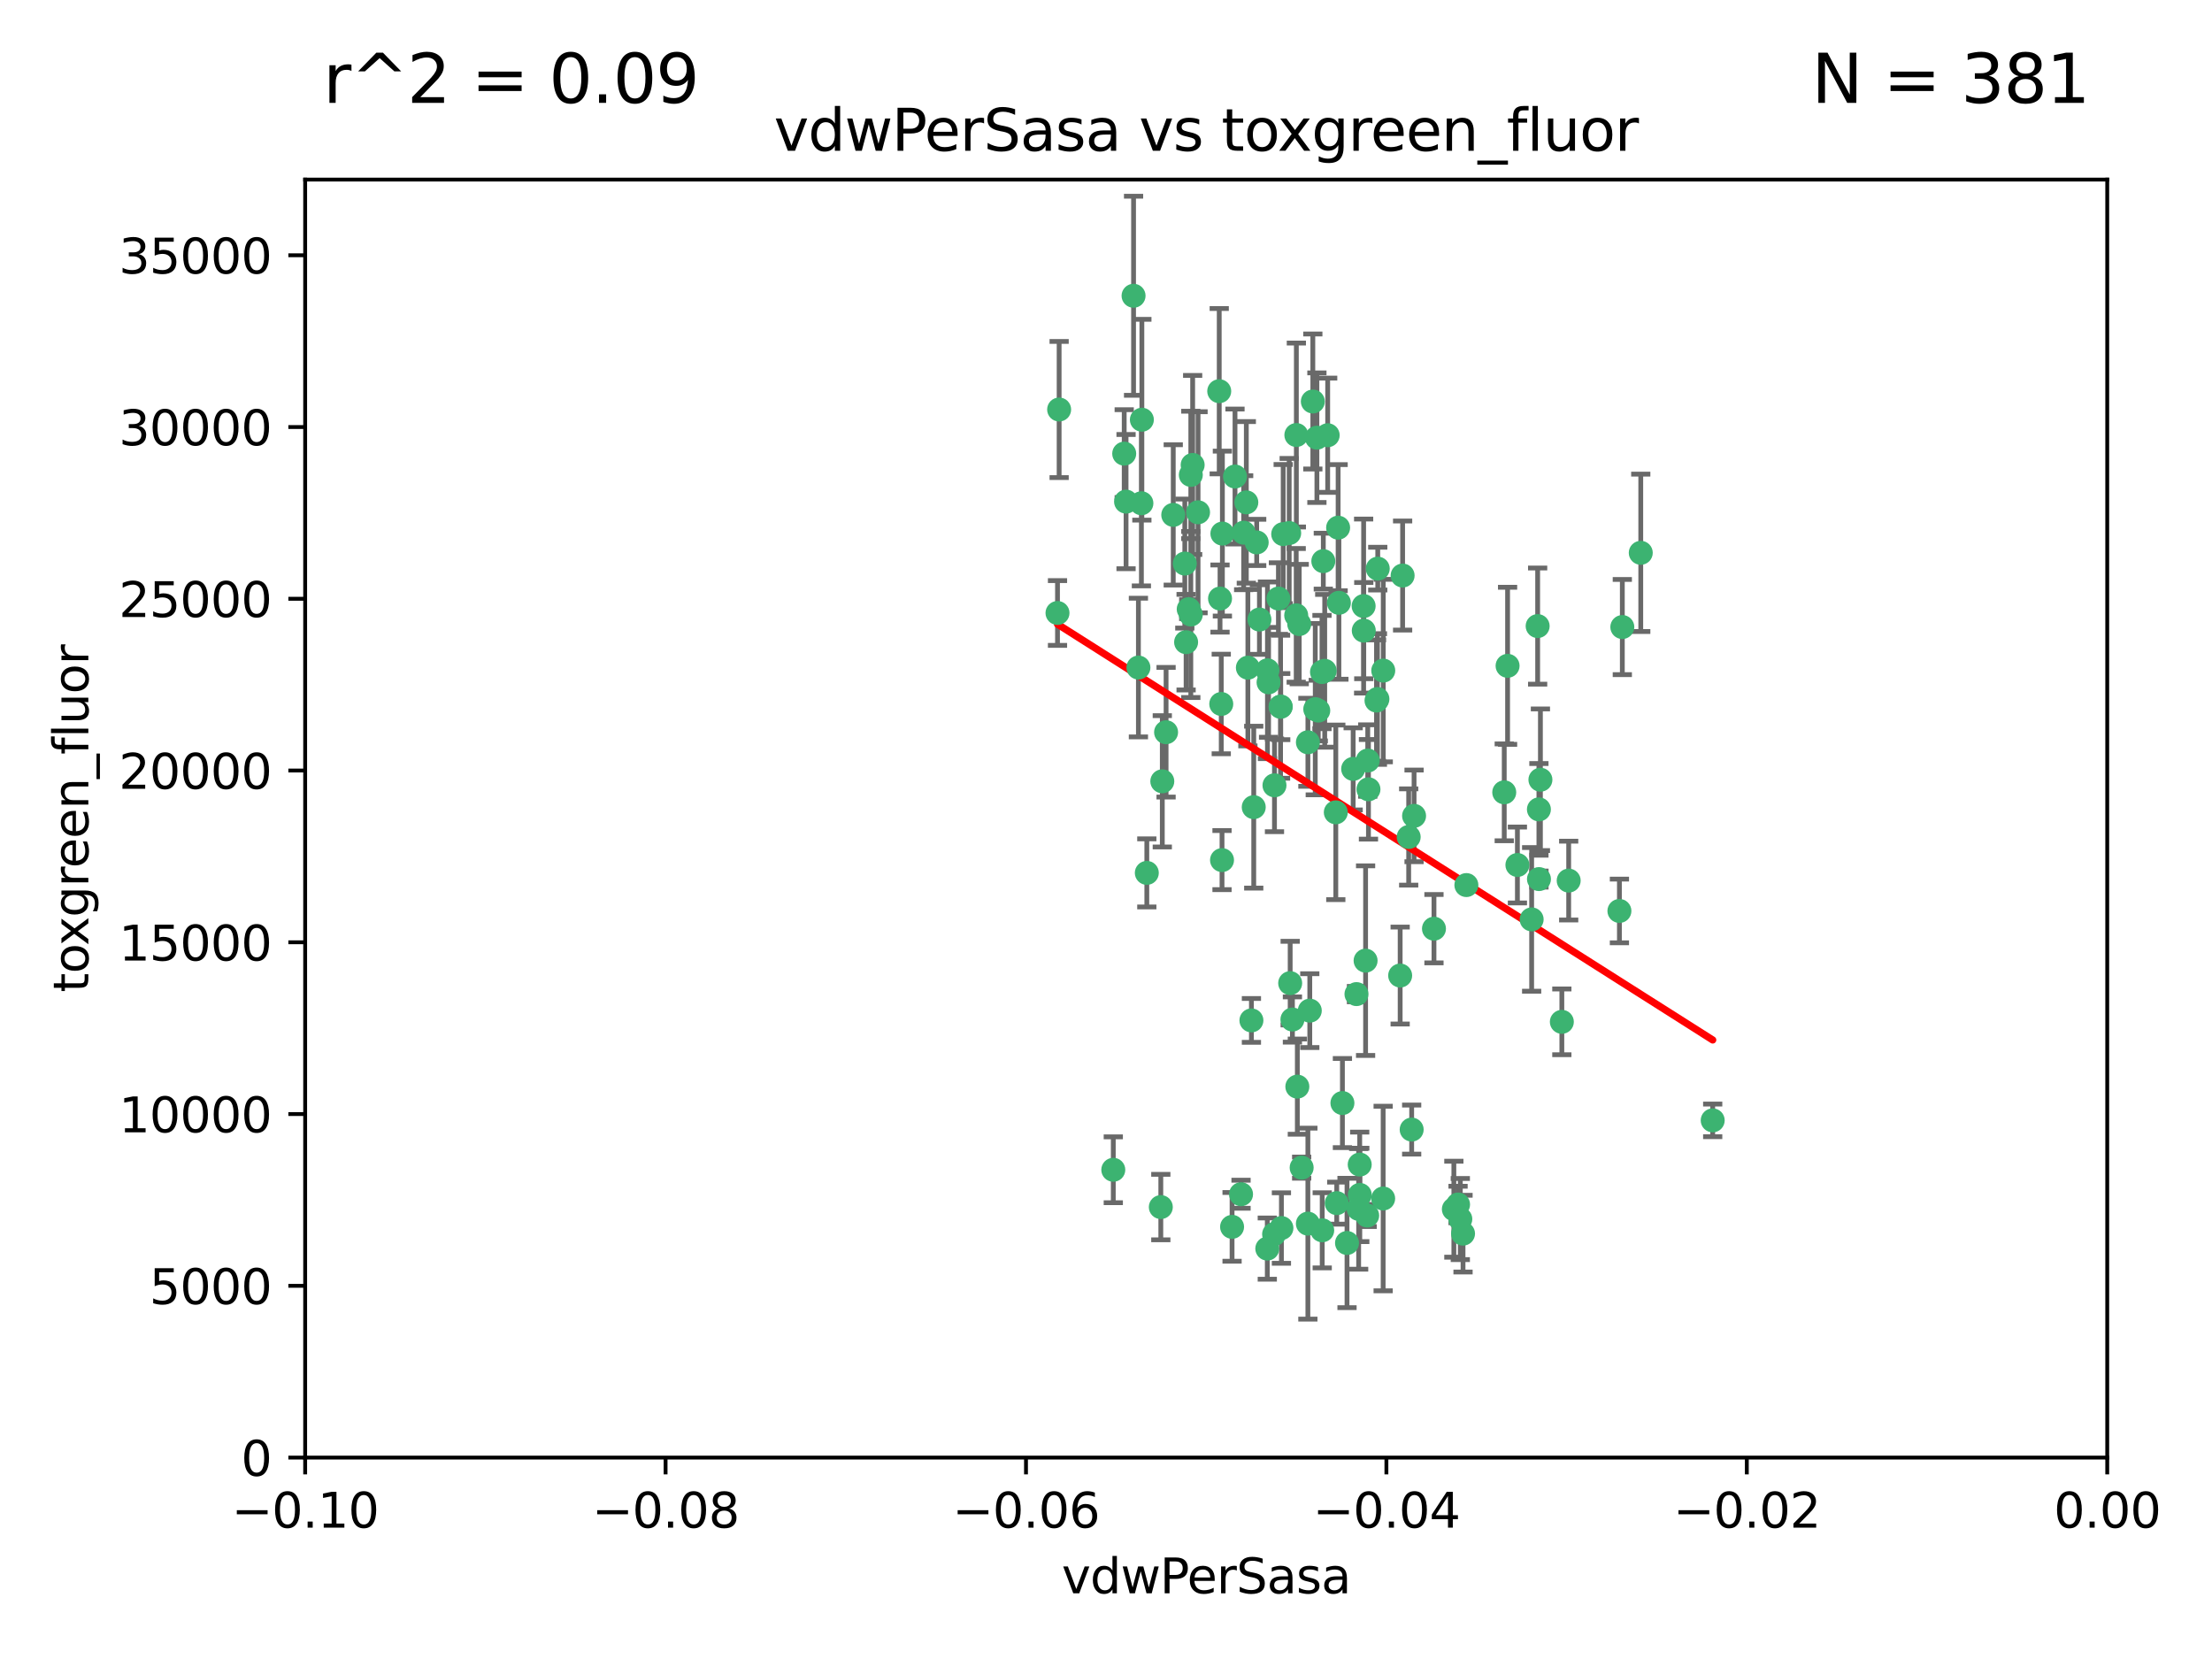 <?xml version="1.0" encoding="utf-8" standalone="no"?>
<!DOCTYPE svg PUBLIC "-//W3C//DTD SVG 1.1//EN"
  "http://www.w3.org/Graphics/SVG/1.1/DTD/svg11.dtd">
<svg xmlns:xlink="http://www.w3.org/1999/xlink" width="460.8pt" height="345.6pt" viewBox="0 0 460.8 345.6" xmlns="http://www.w3.org/2000/svg" version="1.1">
 <defs>
  <style type="text/css">*{stroke-linejoin: round; stroke-linecap: butt}</style>
 </defs>
 <g id="figure_1">
  <g id="patch_1">
   <path d="M 0 345.6 
L 460.8 345.6 
L 460.8 0 
L 0 0 
z
" style="fill: #ffffff"/>
  </g>
  <g id="axes_1">
   <g id="patch_2">
    <path d="M 63.571 303.64 
L 438.975 303.64 
L 438.975 37.411 
L 63.571 37.411 
z
" style="fill: #ffffff"/>
   </g>
   <g id="PathCollection_1">
    <defs>
     <path id="m872848f01b" d="M 0 1.118 
C 0.297 1.118 0.581 1 0.791 0.791 
C 1 0.581 1.118 0.297 1.118 0 
C 1.118 -0.297 1 -0.581 0.791 -0.791 
C 0.581 -1 0.297 -1.118 0 -1.118 
C -0.297 -1.118 -0.581 -1 -0.791 -0.791 
C -1 -0.581 -1.118 -0.297 -1.118 0 
C -1.118 0.297 -1 0.581 -0.791 0.791 
C -0.581 1 -0.297 1.118 0 1.118 
z
" style="stroke: #3cb371"/>
    </defs>
    <g clip-path="url(#pb425133945)">
     <use xlink:href="#m872848f01b" x="266.318" y="124.69" style="fill: #3cb371; stroke: #3cb371"/>
     <use xlink:href="#m872848f01b" x="270.055" y="90.623" style="fill: #3cb371; stroke: #3cb371"/>
     <use xlink:href="#m872848f01b" x="234.578" y="104.496" style="fill: #3cb371; stroke: #3cb371"/>
     <use xlink:href="#m872848f01b" x="242.916" y="152.536" style="fill: #3cb371; stroke: #3cb371"/>
     <use xlink:href="#m872848f01b" x="286.941" y="145.62" style="fill: #3cb371; stroke: #3cb371"/>
     <use xlink:href="#m872848f01b" x="248.452" y="96.857" style="fill: #3cb371; stroke: #3cb371"/>
     <use xlink:href="#m872848f01b" x="270.654" y="130.005" style="fill: #3cb371; stroke: #3cb371"/>
     <use xlink:href="#m872848f01b" x="284.069" y="126.253" style="fill: #3cb371; stroke: #3cb371"/>
     <use xlink:href="#m872848f01b" x="249.576" y="106.718" style="fill: #3cb371; stroke: #3cb371"/>
     <use xlink:href="#m872848f01b" x="261.792" y="112.994" style="fill: #3cb371; stroke: #3cb371"/>
     <use xlink:href="#m872848f01b" x="254.155" y="124.689" style="fill: #3cb371; stroke: #3cb371"/>
     <use xlink:href="#m872848f01b" x="257.273" y="99.267" style="fill: #3cb371; stroke: #3cb371"/>
     <use xlink:href="#m872848f01b" x="244.41" y="107.264" style="fill: #3cb371; stroke: #3cb371"/>
     <use xlink:href="#m872848f01b" x="234.193" y="94.5" style="fill: #3cb371; stroke: #3cb371"/>
     <use xlink:href="#m872848f01b" x="275.395" y="139.999" style="fill: #3cb371; stroke: #3cb371"/>
     <use xlink:href="#m872848f01b" x="274.335" y="91.178" style="fill: #3cb371; stroke: #3cb371"/>
     <use xlink:href="#m872848f01b" x="267.313" y="111.261" style="fill: #3cb371; stroke: #3cb371"/>
     <use xlink:href="#m872848f01b" x="220.637" y="85.309" style="fill: #3cb371; stroke: #3cb371"/>
     <use xlink:href="#m872848f01b" x="261.177" y="168.143" style="fill: #3cb371; stroke: #3cb371"/>
     <use xlink:href="#m872848f01b" x="281.888" y="160.173" style="fill: #3cb371; stroke: #3cb371"/>
     <use xlink:href="#m872848f01b" x="264.266" y="142.145" style="fill: #3cb371; stroke: #3cb371"/>
     <use xlink:href="#m872848f01b" x="264.035" y="139.64" style="fill: #3cb371; stroke: #3cb371"/>
     <use xlink:href="#m872848f01b" x="266.765" y="147.225" style="fill: #3cb371; stroke: #3cb371"/>
     <use xlink:href="#m872848f01b" x="246.817" y="117.402" style="fill: #3cb371; stroke: #3cb371"/>
     <use xlink:href="#m872848f01b" x="262.362" y="129.063" style="fill: #3cb371; stroke: #3cb371"/>
     <use xlink:href="#m872848f01b" x="254.646" y="111.157" style="fill: #3cb371; stroke: #3cb371"/>
     <use xlink:href="#m872848f01b" x="284.099" y="131.368" style="fill: #3cb371; stroke: #3cb371"/>
     <use xlink:href="#m872848f01b" x="248.067" y="128.013" style="fill: #3cb371; stroke: #3cb371"/>
     <use xlink:href="#m872848f01b" x="278.917" y="125.579" style="fill: #3cb371; stroke: #3cb371"/>
     <use xlink:href="#m872848f01b" x="292.191" y="119.895" style="fill: #3cb371; stroke: #3cb371"/>
     <use xlink:href="#m872848f01b" x="270.26" y="226.363" style="fill: #3cb371; stroke: #3cb371"/>
     <use xlink:href="#m872848f01b" x="248.068" y="98.934" style="fill: #3cb371; stroke: #3cb371"/>
     <use xlink:href="#m872848f01b" x="237.873" y="87.434" style="fill: #3cb371; stroke: #3cb371"/>
     <use xlink:href="#m872848f01b" x="242.128" y="162.759" style="fill: #3cb371; stroke: #3cb371"/>
     <use xlink:href="#m872848f01b" x="259.077" y="110.968" style="fill: #3cb371; stroke: #3cb371"/>
     <use xlink:href="#m872848f01b" x="268.562" y="111.045" style="fill: #3cb371; stroke: #3cb371"/>
     <use xlink:href="#m872848f01b" x="266.943" y="255.824" style="fill: #3cb371; stroke: #3cb371"/>
     <use xlink:href="#m872848f01b" x="259.632" y="104.651" style="fill: #3cb371; stroke: #3cb371"/>
     <use xlink:href="#m872848f01b" x="259.956" y="139.091" style="fill: #3cb371; stroke: #3cb371"/>
     <use xlink:href="#m872848f01b" x="238.903" y="181.839" style="fill: #3cb371; stroke: #3cb371"/>
     <use xlink:href="#m872848f01b" x="275.671" y="116.895" style="fill: #3cb371; stroke: #3cb371"/>
     <use xlink:href="#m872848f01b" x="220.297" y="127.696" style="fill: #3cb371; stroke: #3cb371"/>
     <use xlink:href="#m872848f01b" x="260.693" y="212.57" style="fill: #3cb371; stroke: #3cb371"/>
     <use xlink:href="#m872848f01b" x="237.774" y="104.837" style="fill: #3cb371; stroke: #3cb371"/>
     <use xlink:href="#m872848f01b" x="247.087" y="133.777" style="fill: #3cb371; stroke: #3cb371"/>
     <use xlink:href="#m872848f01b" x="278.755" y="109.922" style="fill: #3cb371; stroke: #3cb371"/>
     <use xlink:href="#m872848f01b" x="236.142" y="61.614" style="fill: #3cb371; stroke: #3cb371"/>
     <use xlink:href="#m872848f01b" x="271.159" y="243.238" style="fill: #3cb371; stroke: #3cb371"/>
     <use xlink:href="#m872848f01b" x="288.137" y="249.673" style="fill: #3cb371; stroke: #3cb371"/>
     <use xlink:href="#m872848f01b" x="275.963" y="139.744" style="fill: #3cb371; stroke: #3cb371"/>
     <use xlink:href="#m872848f01b" x="287.011" y="118.457" style="fill: #3cb371; stroke: #3cb371"/>
     <use xlink:href="#m872848f01b" x="237.152" y="139.063" style="fill: #3cb371; stroke: #3cb371"/>
     <use xlink:href="#m872848f01b" x="273.486" y="83.639" style="fill: #3cb371; stroke: #3cb371"/>
     <use xlink:href="#m872848f01b" x="276.581" y="90.667" style="fill: #3cb371; stroke: #3cb371"/>
     <use xlink:href="#m872848f01b" x="265.497" y="163.599" style="fill: #3cb371; stroke: #3cb371"/>
     <use xlink:href="#m872848f01b" x="272.853" y="210.534" style="fill: #3cb371; stroke: #3cb371"/>
     <use xlink:href="#m872848f01b" x="269.235" y="212.385" style="fill: #3cb371; stroke: #3cb371"/>
     <use xlink:href="#m872848f01b" x="280.608" y="258.935" style="fill: #3cb371; stroke: #3cb371"/>
     <use xlink:href="#m872848f01b" x="241.819" y="251.456" style="fill: #3cb371; stroke: #3cb371"/>
     <use xlink:href="#m872848f01b" x="283.27" y="248.922" style="fill: #3cb371; stroke: #3cb371"/>
     <use xlink:href="#m872848f01b" x="325.361" y="212.869" style="fill: #3cb371; stroke: #3cb371"/>
     <use xlink:href="#m872848f01b" x="273.993" y="147.727" style="fill: #3cb371; stroke: #3cb371"/>
     <use xlink:href="#m872848f01b" x="264" y="260.105" style="fill: #3cb371; stroke: #3cb371"/>
     <use xlink:href="#m872848f01b" x="247.631" y="126.902" style="fill: #3cb371; stroke: #3cb371"/>
     <use xlink:href="#m872848f01b" x="272.46" y="154.63" style="fill: #3cb371; stroke: #3cb371"/>
     <use xlink:href="#m872848f01b" x="270.023" y="128.187" style="fill: #3cb371; stroke: #3cb371"/>
     <use xlink:href="#m872848f01b" x="253.987" y="81.492" style="fill: #3cb371; stroke: #3cb371"/>
     <use xlink:href="#m872848f01b" x="293.454" y="174.36" style="fill: #3cb371; stroke: #3cb371"/>
     <use xlink:href="#m872848f01b" x="304.776" y="256.988" style="fill: #3cb371; stroke: #3cb371"/>
     <use xlink:href="#m872848f01b" x="284.928" y="158.432" style="fill: #3cb371; stroke: #3cb371"/>
     <use xlink:href="#m872848f01b" x="274.619" y="148.029" style="fill: #3cb371; stroke: #3cb371"/>
     <use xlink:href="#m872848f01b" x="302.865" y="251.897" style="fill: #3cb371; stroke: #3cb371"/>
     <use xlink:href="#m872848f01b" x="286.752" y="145.94" style="fill: #3cb371; stroke: #3cb371"/>
     <use xlink:href="#m872848f01b" x="265.419" y="257.105" style="fill: #3cb371; stroke: #3cb371"/>
     <use xlink:href="#m872848f01b" x="254.41" y="146.651" style="fill: #3cb371; stroke: #3cb371"/>
     <use xlink:href="#m872848f01b" x="337.354" y="189.768" style="fill: #3cb371; stroke: #3cb371"/>
     <use xlink:href="#m872848f01b" x="254.569" y="179.173" style="fill: #3cb371; stroke: #3cb371"/>
     <use xlink:href="#m872848f01b" x="294.077" y="235.312" style="fill: #3cb371; stroke: #3cb371"/>
     <use xlink:href="#m872848f01b" x="268.767" y="204.805" style="fill: #3cb371; stroke: #3cb371"/>
     <use xlink:href="#m872848f01b" x="284.478" y="200.119" style="fill: #3cb371; stroke: #3cb371"/>
     <use xlink:href="#m872848f01b" x="275.442" y="256.296" style="fill: #3cb371; stroke: #3cb371"/>
     <use xlink:href="#m872848f01b" x="283.033" y="251.831" style="fill: #3cb371; stroke: #3cb371"/>
     <use xlink:href="#m872848f01b" x="258.531" y="248.779" style="fill: #3cb371; stroke: #3cb371"/>
     <use xlink:href="#m872848f01b" x="326.786" y="183.443" style="fill: #3cb371; stroke: #3cb371"/>
     <use xlink:href="#m872848f01b" x="337.959" y="130.623" style="fill: #3cb371; stroke: #3cb371"/>
     <use xlink:href="#m872848f01b" x="266.799" y="147.201" style="fill: #3cb371; stroke: #3cb371"/>
     <use xlink:href="#m872848f01b" x="256.663" y="255.577" style="fill: #3cb371; stroke: #3cb371"/>
     <use xlink:href="#m872848f01b" x="313.361" y="165.057" style="fill: #3cb371; stroke: #3cb371"/>
     <use xlink:href="#m872848f01b" x="231.919" y="243.688" style="fill: #3cb371; stroke: #3cb371"/>
     <use xlink:href="#m872848f01b" x="278.272" y="169.223" style="fill: #3cb371; stroke: #3cb371"/>
     <use xlink:href="#m872848f01b" x="283.253" y="242.601" style="fill: #3cb371; stroke: #3cb371"/>
     <use xlink:href="#m872848f01b" x="282.577" y="207.089" style="fill: #3cb371; stroke: #3cb371"/>
     <use xlink:href="#m872848f01b" x="291.679" y="203.222" style="fill: #3cb371; stroke: #3cb371"/>
     <use xlink:href="#m872848f01b" x="285.076" y="164.427" style="fill: #3cb371; stroke: #3cb371"/>
     <use xlink:href="#m872848f01b" x="319.07" y="191.526" style="fill: #3cb371; stroke: #3cb371"/>
     <use xlink:href="#m872848f01b" x="284.807" y="253.214" style="fill: #3cb371; stroke: #3cb371"/>
     <use xlink:href="#m872848f01b" x="298.722" y="193.465" style="fill: #3cb371; stroke: #3cb371"/>
     <use xlink:href="#m872848f01b" x="305.473" y="184.376" style="fill: #3cb371; stroke: #3cb371"/>
     <use xlink:href="#m872848f01b" x="288.157" y="139.694" style="fill: #3cb371; stroke: #3cb371"/>
     <use xlink:href="#m872848f01b" x="279.65" y="229.784" style="fill: #3cb371; stroke: #3cb371"/>
     <use xlink:href="#m872848f01b" x="320.582" y="168.609" style="fill: #3cb371; stroke: #3cb371"/>
     <use xlink:href="#m872848f01b" x="320.594" y="183.129" style="fill: #3cb371; stroke: #3cb371"/>
     <use xlink:href="#m872848f01b" x="320.32" y="130.423" style="fill: #3cb371; stroke: #3cb371"/>
     <use xlink:href="#m872848f01b" x="320.897" y="162.431" style="fill: #3cb371; stroke: #3cb371"/>
     <use xlink:href="#m872848f01b" x="341.801" y="115.163" style="fill: #3cb371; stroke: #3cb371"/>
     <use xlink:href="#m872848f01b" x="314.057" y="138.702" style="fill: #3cb371; stroke: #3cb371"/>
     <use xlink:href="#m872848f01b" x="316.104" y="180.193" style="fill: #3cb371; stroke: #3cb371"/>
     <use xlink:href="#m872848f01b" x="278.467" y="250.635" style="fill: #3cb371; stroke: #3cb371"/>
     <use xlink:href="#m872848f01b" x="303.74" y="250.921" style="fill: #3cb371; stroke: #3cb371"/>
     <use xlink:href="#m872848f01b" x="356.787" y="233.393" style="fill: #3cb371; stroke: #3cb371"/>
     <use xlink:href="#m872848f01b" x="294.577" y="169.96" style="fill: #3cb371; stroke: #3cb371"/>
     <use xlink:href="#m872848f01b" x="272.455" y="254.905" style="fill: #3cb371; stroke: #3cb371"/>
     <use xlink:href="#m872848f01b" x="304.21" y="253.951" style="fill: #3cb371; stroke: #3cb371"/>
    </g>
   </g>
   <g id="matplotlib.axis_1">
    <g id="xtick_1">
     <g id="line2d_1">
      <defs>
       <path id="mc6ccbc54a9" d="M 0 0 
L 0 3.5 
" style="stroke: #000000; stroke-width: 0.8"/>
      </defs>
      <g>
       <use xlink:href="#mc6ccbc54a9" x="63.571" y="303.64" style="stroke: #000000; stroke-width: 0.8"/>
      </g>
     </g>
     <g id="text_1">
      <!-- −0.10 -->
      <g transform="translate(48.249 318.238)scale(0.1 -0.1)">
       <defs>
        <path id="DejaVuSans-2212" d="M 678 2272 
L 4684 2272 
L 4684 1741 
L 678 1741 
L 678 2272 
z
" transform="scale(0.016)"/>
        <path id="DejaVuSans-30" d="M 2034 4250 
Q 1547 4250 1301 3770 
Q 1056 3291 1056 2328 
Q 1056 1369 1301 889 
Q 1547 409 2034 409 
Q 2525 409 2770 889 
Q 3016 1369 3016 2328 
Q 3016 3291 2770 3770 
Q 2525 4250 2034 4250 
z
M 2034 4750 
Q 2819 4750 3233 4129 
Q 3647 3509 3647 2328 
Q 3647 1150 3233 529 
Q 2819 -91 2034 -91 
Q 1250 -91 836 529 
Q 422 1150 422 2328 
Q 422 3509 836 4129 
Q 1250 4750 2034 4750 
z
" transform="scale(0.016)"/>
        <path id="DejaVuSans-2e" d="M 684 794 
L 1344 794 
L 1344 0 
L 684 0 
L 684 794 
z
" transform="scale(0.016)"/>
        <path id="DejaVuSans-31" d="M 794 531 
L 1825 531 
L 1825 4091 
L 703 3866 
L 703 4441 
L 1819 4666 
L 2450 4666 
L 2450 531 
L 3481 531 
L 3481 0 
L 794 0 
L 794 531 
z
" transform="scale(0.016)"/>
       </defs>
       <use xlink:href="#DejaVuSans-2212"/>
       <use xlink:href="#DejaVuSans-30" x="83.789"/>
       <use xlink:href="#DejaVuSans-2e" x="147.412"/>
       <use xlink:href="#DejaVuSans-31" x="179.199"/>
       <use xlink:href="#DejaVuSans-30" x="242.822"/>
      </g>
     </g>
    </g>
    <g id="xtick_2">
     <g id="line2d_2">
      <g>
       <use xlink:href="#mc6ccbc54a9" x="138.652" y="303.64" style="stroke: #000000; stroke-width: 0.8"/>
      </g>
     </g>
     <g id="text_2">
      <!-- −0.08 -->
      <g transform="translate(123.329 318.238)scale(0.1 -0.1)">
       <defs>
        <path id="DejaVuSans-38" d="M 2034 2216 
Q 1584 2216 1326 1975 
Q 1069 1734 1069 1313 
Q 1069 891 1326 650 
Q 1584 409 2034 409 
Q 2484 409 2743 651 
Q 3003 894 3003 1313 
Q 3003 1734 2745 1975 
Q 2488 2216 2034 2216 
z
M 1403 2484 
Q 997 2584 770 2862 
Q 544 3141 544 3541 
Q 544 4100 942 4425 
Q 1341 4750 2034 4750 
Q 2731 4750 3128 4425 
Q 3525 4100 3525 3541 
Q 3525 3141 3298 2862 
Q 3072 2584 2669 2484 
Q 3125 2378 3379 2068 
Q 3634 1759 3634 1313 
Q 3634 634 3220 271 
Q 2806 -91 2034 -91 
Q 1263 -91 848 271 
Q 434 634 434 1313 
Q 434 1759 690 2068 
Q 947 2378 1403 2484 
z
M 1172 3481 
Q 1172 3119 1398 2916 
Q 1625 2713 2034 2713 
Q 2441 2713 2670 2916 
Q 2900 3119 2900 3481 
Q 2900 3844 2670 4047 
Q 2441 4250 2034 4250 
Q 1625 4250 1398 4047 
Q 1172 3844 1172 3481 
z
" transform="scale(0.016)"/>
       </defs>
       <use xlink:href="#DejaVuSans-2212"/>
       <use xlink:href="#DejaVuSans-30" x="83.789"/>
       <use xlink:href="#DejaVuSans-2e" x="147.412"/>
       <use xlink:href="#DejaVuSans-30" x="179.199"/>
       <use xlink:href="#DejaVuSans-38" x="242.822"/>
      </g>
     </g>
    </g>
    <g id="xtick_3">
     <g id="line2d_3">
      <g>
       <use xlink:href="#mc6ccbc54a9" x="213.733" y="303.64" style="stroke: #000000; stroke-width: 0.8"/>
      </g>
     </g>
     <g id="text_3">
      <!-- −0.06 -->
      <g transform="translate(198.41 318.238)scale(0.1 -0.1)">
       <defs>
        <path id="DejaVuSans-36" d="M 2113 2584 
Q 1688 2584 1439 2293 
Q 1191 2003 1191 1497 
Q 1191 994 1439 701 
Q 1688 409 2113 409 
Q 2538 409 2786 701 
Q 3034 994 3034 1497 
Q 3034 2003 2786 2293 
Q 2538 2584 2113 2584 
z
M 3366 4563 
L 3366 3988 
Q 3128 4100 2886 4159 
Q 2644 4219 2406 4219 
Q 1781 4219 1451 3797 
Q 1122 3375 1075 2522 
Q 1259 2794 1537 2939 
Q 1816 3084 2150 3084 
Q 2853 3084 3261 2657 
Q 3669 2231 3669 1497 
Q 3669 778 3244 343 
Q 2819 -91 2113 -91 
Q 1303 -91 875 529 
Q 447 1150 447 2328 
Q 447 3434 972 4092 
Q 1497 4750 2381 4750 
Q 2619 4750 2861 4703 
Q 3103 4656 3366 4563 
z
" transform="scale(0.016)"/>
       </defs>
       <use xlink:href="#DejaVuSans-2212"/>
       <use xlink:href="#DejaVuSans-30" x="83.789"/>
       <use xlink:href="#DejaVuSans-2e" x="147.412"/>
       <use xlink:href="#DejaVuSans-30" x="179.199"/>
       <use xlink:href="#DejaVuSans-36" x="242.822"/>
      </g>
     </g>
    </g>
    <g id="xtick_4">
     <g id="line2d_4">
      <g>
       <use xlink:href="#mc6ccbc54a9" x="288.813" y="303.64" style="stroke: #000000; stroke-width: 0.8"/>
      </g>
     </g>
     <g id="text_4">
      <!-- −0.04 -->
      <g transform="translate(273.491 318.238)scale(0.1 -0.1)">
       <defs>
        <path id="DejaVuSans-34" d="M 2419 4116 
L 825 1625 
L 2419 1625 
L 2419 4116 
z
M 2253 4666 
L 3047 4666 
L 3047 1625 
L 3713 1625 
L 3713 1100 
L 3047 1100 
L 3047 0 
L 2419 0 
L 2419 1100 
L 313 1100 
L 313 1709 
L 2253 4666 
z
" transform="scale(0.016)"/>
       </defs>
       <use xlink:href="#DejaVuSans-2212"/>
       <use xlink:href="#DejaVuSans-30" x="83.789"/>
       <use xlink:href="#DejaVuSans-2e" x="147.412"/>
       <use xlink:href="#DejaVuSans-30" x="179.199"/>
       <use xlink:href="#DejaVuSans-34" x="242.822"/>
      </g>
     </g>
    </g>
    <g id="xtick_5">
     <g id="line2d_5">
      <g>
       <use xlink:href="#mc6ccbc54a9" x="363.894" y="303.64" style="stroke: #000000; stroke-width: 0.8"/>
      </g>
     </g>
     <g id="text_5">
      <!-- −0.02 -->
      <g transform="translate(348.572 318.238)scale(0.1 -0.1)">
       <defs>
        <path id="DejaVuSans-32" d="M 1228 531 
L 3431 531 
L 3431 0 
L 469 0 
L 469 531 
Q 828 903 1448 1529 
Q 2069 2156 2228 2338 
Q 2531 2678 2651 2914 
Q 2772 3150 2772 3378 
Q 2772 3750 2511 3984 
Q 2250 4219 1831 4219 
Q 1534 4219 1204 4116 
Q 875 4013 500 3803 
L 500 4441 
Q 881 4594 1212 4672 
Q 1544 4750 1819 4750 
Q 2544 4750 2975 4387 
Q 3406 4025 3406 3419 
Q 3406 3131 3298 2873 
Q 3191 2616 2906 2266 
Q 2828 2175 2409 1742 
Q 1991 1309 1228 531 
z
" transform="scale(0.016)"/>
       </defs>
       <use xlink:href="#DejaVuSans-2212"/>
       <use xlink:href="#DejaVuSans-30" x="83.789"/>
       <use xlink:href="#DejaVuSans-2e" x="147.412"/>
       <use xlink:href="#DejaVuSans-30" x="179.199"/>
       <use xlink:href="#DejaVuSans-32" x="242.822"/>
      </g>
     </g>
    </g>
    <g id="xtick_6">
     <g id="line2d_6">
      <g>
       <use xlink:href="#mc6ccbc54a9" x="438.975" y="303.64" style="stroke: #000000; stroke-width: 0.8"/>
      </g>
     </g>
     <g id="text_6">
      <!-- 0.00 -->
      <g transform="translate(427.842 318.238)scale(0.1 -0.1)">
       <use xlink:href="#DejaVuSans-30"/>
       <use xlink:href="#DejaVuSans-2e" x="63.623"/>
       <use xlink:href="#DejaVuSans-30" x="95.41"/>
       <use xlink:href="#DejaVuSans-30" x="159.033"/>
      </g>
     </g>
    </g>
    <g id="text_7">
     <!-- vdwPerSasa -->
     <g transform="translate(221.178 331.917)scale(0.1 -0.1)">
      <defs>
       <path id="DejaVuSans-76" d="M 191 3500 
L 800 3500 
L 1894 563 
L 2988 3500 
L 3597 3500 
L 2284 0 
L 1503 0 
L 191 3500 
z
" transform="scale(0.016)"/>
       <path id="DejaVuSans-64" d="M 2906 2969 
L 2906 4863 
L 3481 4863 
L 3481 0 
L 2906 0 
L 2906 525 
Q 2725 213 2448 61 
Q 2172 -91 1784 -91 
Q 1150 -91 751 415 
Q 353 922 353 1747 
Q 353 2572 751 3078 
Q 1150 3584 1784 3584 
Q 2172 3584 2448 3432 
Q 2725 3281 2906 2969 
z
M 947 1747 
Q 947 1113 1208 752 
Q 1469 391 1925 391 
Q 2381 391 2643 752 
Q 2906 1113 2906 1747 
Q 2906 2381 2643 2742 
Q 2381 3103 1925 3103 
Q 1469 3103 1208 2742 
Q 947 2381 947 1747 
z
" transform="scale(0.016)"/>
       <path id="DejaVuSans-77" d="M 269 3500 
L 844 3500 
L 1563 769 
L 2278 3500 
L 2956 3500 
L 3675 769 
L 4391 3500 
L 4966 3500 
L 4050 0 
L 3372 0 
L 2619 2869 
L 1863 0 
L 1184 0 
L 269 3500 
z
" transform="scale(0.016)"/>
       <path id="DejaVuSans-50" d="M 1259 4147 
L 1259 2394 
L 2053 2394 
Q 2494 2394 2734 2622 
Q 2975 2850 2975 3272 
Q 2975 3691 2734 3919 
Q 2494 4147 2053 4147 
L 1259 4147 
z
M 628 4666 
L 2053 4666 
Q 2838 4666 3239 4311 
Q 3641 3956 3641 3272 
Q 3641 2581 3239 2228 
Q 2838 1875 2053 1875 
L 1259 1875 
L 1259 0 
L 628 0 
L 628 4666 
z
" transform="scale(0.016)"/>
       <path id="DejaVuSans-65" d="M 3597 1894 
L 3597 1613 
L 953 1613 
Q 991 1019 1311 708 
Q 1631 397 2203 397 
Q 2534 397 2845 478 
Q 3156 559 3463 722 
L 3463 178 
Q 3153 47 2828 -22 
Q 2503 -91 2169 -91 
Q 1331 -91 842 396 
Q 353 884 353 1716 
Q 353 2575 817 3079 
Q 1281 3584 2069 3584 
Q 2775 3584 3186 3129 
Q 3597 2675 3597 1894 
z
M 3022 2063 
Q 3016 2534 2758 2815 
Q 2500 3097 2075 3097 
Q 1594 3097 1305 2825 
Q 1016 2553 972 2059 
L 3022 2063 
z
" transform="scale(0.016)"/>
       <path id="DejaVuSans-72" d="M 2631 2963 
Q 2534 3019 2420 3045 
Q 2306 3072 2169 3072 
Q 1681 3072 1420 2755 
Q 1159 2438 1159 1844 
L 1159 0 
L 581 0 
L 581 3500 
L 1159 3500 
L 1159 2956 
Q 1341 3275 1631 3429 
Q 1922 3584 2338 3584 
Q 2397 3584 2469 3576 
Q 2541 3569 2628 3553 
L 2631 2963 
z
" transform="scale(0.016)"/>
       <path id="DejaVuSans-53" d="M 3425 4513 
L 3425 3897 
Q 3066 4069 2747 4153 
Q 2428 4238 2131 4238 
Q 1616 4238 1336 4038 
Q 1056 3838 1056 3469 
Q 1056 3159 1242 3001 
Q 1428 2844 1947 2747 
L 2328 2669 
Q 3034 2534 3370 2195 
Q 3706 1856 3706 1288 
Q 3706 609 3251 259 
Q 2797 -91 1919 -91 
Q 1588 -91 1214 -16 
Q 841 59 441 206 
L 441 856 
Q 825 641 1194 531 
Q 1563 422 1919 422 
Q 2459 422 2753 634 
Q 3047 847 3047 1241 
Q 3047 1584 2836 1778 
Q 2625 1972 2144 2069 
L 1759 2144 
Q 1053 2284 737 2584 
Q 422 2884 422 3419 
Q 422 4038 858 4394 
Q 1294 4750 2059 4750 
Q 2388 4750 2728 4690 
Q 3069 4631 3425 4513 
z
" transform="scale(0.016)"/>
       <path id="DejaVuSans-61" d="M 2194 1759 
Q 1497 1759 1228 1600 
Q 959 1441 959 1056 
Q 959 750 1161 570 
Q 1363 391 1709 391 
Q 2188 391 2477 730 
Q 2766 1069 2766 1631 
L 2766 1759 
L 2194 1759 
z
M 3341 1997 
L 3341 0 
L 2766 0 
L 2766 531 
Q 2569 213 2275 61 
Q 1981 -91 1556 -91 
Q 1019 -91 701 211 
Q 384 513 384 1019 
Q 384 1609 779 1909 
Q 1175 2209 1959 2209 
L 2766 2209 
L 2766 2266 
Q 2766 2663 2505 2880 
Q 2244 3097 1772 3097 
Q 1472 3097 1187 3025 
Q 903 2953 641 2809 
L 641 3341 
Q 956 3463 1253 3523 
Q 1550 3584 1831 3584 
Q 2591 3584 2966 3190 
Q 3341 2797 3341 1997 
z
" transform="scale(0.016)"/>
       <path id="DejaVuSans-73" d="M 2834 3397 
L 2834 2853 
Q 2591 2978 2328 3040 
Q 2066 3103 1784 3103 
Q 1356 3103 1142 2972 
Q 928 2841 928 2578 
Q 928 2378 1081 2264 
Q 1234 2150 1697 2047 
L 1894 2003 
Q 2506 1872 2764 1633 
Q 3022 1394 3022 966 
Q 3022 478 2636 193 
Q 2250 -91 1575 -91 
Q 1294 -91 989 -36 
Q 684 19 347 128 
L 347 722 
Q 666 556 975 473 
Q 1284 391 1588 391 
Q 1994 391 2212 530 
Q 2431 669 2431 922 
Q 2431 1156 2273 1281 
Q 2116 1406 1581 1522 
L 1381 1569 
Q 847 1681 609 1914 
Q 372 2147 372 2553 
Q 372 3047 722 3315 
Q 1072 3584 1716 3584 
Q 2034 3584 2315 3537 
Q 2597 3491 2834 3397 
z
" transform="scale(0.016)"/>
      </defs>
      <use xlink:href="#DejaVuSans-76"/>
      <use xlink:href="#DejaVuSans-64" x="59.18"/>
      <use xlink:href="#DejaVuSans-77" x="122.656"/>
      <use xlink:href="#DejaVuSans-50" x="204.443"/>
      <use xlink:href="#DejaVuSans-65" x="261.121"/>
      <use xlink:href="#DejaVuSans-72" x="322.645"/>
      <use xlink:href="#DejaVuSans-53" x="363.758"/>
      <use xlink:href="#DejaVuSans-61" x="427.234"/>
      <use xlink:href="#DejaVuSans-73" x="488.514"/>
      <use xlink:href="#DejaVuSans-61" x="540.613"/>
     </g>
    </g>
   </g>
   <g id="matplotlib.axis_2">
    <g id="ytick_1">
     <g id="line2d_7">
      <defs>
       <path id="m601bb50e84" d="M 0 0 
L -3.5 0 
" style="stroke: #000000; stroke-width: 0.8"/>
      </defs>
      <g>
       <use xlink:href="#m601bb50e84" x="63.571" y="303.64" style="stroke: #000000; stroke-width: 0.8"/>
      </g>
     </g>
     <g id="text_8">
      <!-- 0 -->
      <g transform="translate(50.209 307.439)scale(0.1 -0.1)">
       <use xlink:href="#DejaVuSans-30"/>
      </g>
     </g>
    </g>
    <g id="ytick_2">
     <g id="line2d_8">
      <g>
       <use xlink:href="#m601bb50e84" x="63.571" y="267.859" style="stroke: #000000; stroke-width: 0.8"/>
      </g>
     </g>
     <g id="text_9">
      <!-- 5000 -->
      <g transform="translate(31.121 271.658)scale(0.1 -0.1)">
       <defs>
        <path id="DejaVuSans-35" d="M 691 4666 
L 3169 4666 
L 3169 4134 
L 1269 4134 
L 1269 2991 
Q 1406 3038 1543 3061 
Q 1681 3084 1819 3084 
Q 2600 3084 3056 2656 
Q 3513 2228 3513 1497 
Q 3513 744 3044 326 
Q 2575 -91 1722 -91 
Q 1428 -91 1123 -41 
Q 819 9 494 109 
L 494 744 
Q 775 591 1075 516 
Q 1375 441 1709 441 
Q 2250 441 2565 725 
Q 2881 1009 2881 1497 
Q 2881 1984 2565 2268 
Q 2250 2553 1709 2553 
Q 1456 2553 1204 2497 
Q 953 2441 691 2322 
L 691 4666 
z
" transform="scale(0.016)"/>
       </defs>
       <use xlink:href="#DejaVuSans-35"/>
       <use xlink:href="#DejaVuSans-30" x="63.623"/>
       <use xlink:href="#DejaVuSans-30" x="127.246"/>
       <use xlink:href="#DejaVuSans-30" x="190.869"/>
      </g>
     </g>
    </g>
    <g id="ytick_3">
     <g id="line2d_9">
      <g>
       <use xlink:href="#m601bb50e84" x="63.571" y="232.078" style="stroke: #000000; stroke-width: 0.8"/>
      </g>
     </g>
     <g id="text_10">
      <!-- 10000 -->
      <g transform="translate(24.759 235.878)scale(0.1 -0.1)">
       <use xlink:href="#DejaVuSans-31"/>
       <use xlink:href="#DejaVuSans-30" x="63.623"/>
       <use xlink:href="#DejaVuSans-30" x="127.246"/>
       <use xlink:href="#DejaVuSans-30" x="190.869"/>
       <use xlink:href="#DejaVuSans-30" x="254.492"/>
      </g>
     </g>
    </g>
    <g id="ytick_4">
     <g id="line2d_10">
      <g>
       <use xlink:href="#m601bb50e84" x="63.571" y="196.298" style="stroke: #000000; stroke-width: 0.8"/>
      </g>
     </g>
     <g id="text_11">
      <!-- 15000 -->
      <g transform="translate(24.759 200.097)scale(0.1 -0.1)">
       <use xlink:href="#DejaVuSans-31"/>
       <use xlink:href="#DejaVuSans-35" x="63.623"/>
       <use xlink:href="#DejaVuSans-30" x="127.246"/>
       <use xlink:href="#DejaVuSans-30" x="190.869"/>
       <use xlink:href="#DejaVuSans-30" x="254.492"/>
      </g>
     </g>
    </g>
    <g id="ytick_5">
     <g id="line2d_11">
      <g>
       <use xlink:href="#m601bb50e84" x="63.571" y="160.517" style="stroke: #000000; stroke-width: 0.8"/>
      </g>
     </g>
     <g id="text_12">
      <!-- 20000 -->
      <g transform="translate(24.759 164.316)scale(0.1 -0.1)">
       <use xlink:href="#DejaVuSans-32"/>
       <use xlink:href="#DejaVuSans-30" x="63.623"/>
       <use xlink:href="#DejaVuSans-30" x="127.246"/>
       <use xlink:href="#DejaVuSans-30" x="190.869"/>
       <use xlink:href="#DejaVuSans-30" x="254.492"/>
      </g>
     </g>
    </g>
    <g id="ytick_6">
     <g id="line2d_12">
      <g>
       <use xlink:href="#m601bb50e84" x="63.571" y="124.736" style="stroke: #000000; stroke-width: 0.8"/>
      </g>
     </g>
     <g id="text_13">
      <!-- 25000 -->
      <g transform="translate(24.759 128.535)scale(0.1 -0.1)">
       <use xlink:href="#DejaVuSans-32"/>
       <use xlink:href="#DejaVuSans-35" x="63.623"/>
       <use xlink:href="#DejaVuSans-30" x="127.246"/>
       <use xlink:href="#DejaVuSans-30" x="190.869"/>
       <use xlink:href="#DejaVuSans-30" x="254.492"/>
      </g>
     </g>
    </g>
    <g id="ytick_7">
     <g id="line2d_13">
      <g>
       <use xlink:href="#m601bb50e84" x="63.571" y="88.955" style="stroke: #000000; stroke-width: 0.8"/>
      </g>
     </g>
     <g id="text_14">
      <!-- 30000 -->
      <g transform="translate(24.759 92.754)scale(0.1 -0.1)">
       <defs>
        <path id="DejaVuSans-33" d="M 2597 2516 
Q 3050 2419 3304 2112 
Q 3559 1806 3559 1356 
Q 3559 666 3084 287 
Q 2609 -91 1734 -91 
Q 1441 -91 1130 -33 
Q 819 25 488 141 
L 488 750 
Q 750 597 1062 519 
Q 1375 441 1716 441 
Q 2309 441 2620 675 
Q 2931 909 2931 1356 
Q 2931 1769 2642 2001 
Q 2353 2234 1838 2234 
L 1294 2234 
L 1294 2753 
L 1863 2753 
Q 2328 2753 2575 2939 
Q 2822 3125 2822 3475 
Q 2822 3834 2567 4026 
Q 2313 4219 1838 4219 
Q 1578 4219 1281 4162 
Q 984 4106 628 3988 
L 628 4550 
Q 988 4650 1302 4700 
Q 1616 4750 1894 4750 
Q 2613 4750 3031 4423 
Q 3450 4097 3450 3541 
Q 3450 3153 3228 2886 
Q 3006 2619 2597 2516 
z
" transform="scale(0.016)"/>
       </defs>
       <use xlink:href="#DejaVuSans-33"/>
       <use xlink:href="#DejaVuSans-30" x="63.623"/>
       <use xlink:href="#DejaVuSans-30" x="127.246"/>
       <use xlink:href="#DejaVuSans-30" x="190.869"/>
       <use xlink:href="#DejaVuSans-30" x="254.492"/>
      </g>
     </g>
    </g>
    <g id="ytick_8">
     <g id="line2d_14">
      <g>
       <use xlink:href="#m601bb50e84" x="63.571" y="53.174" style="stroke: #000000; stroke-width: 0.8"/>
      </g>
     </g>
     <g id="text_15">
      <!-- 35000 -->
      <g transform="translate(24.759 56.974)scale(0.1 -0.1)">
       <use xlink:href="#DejaVuSans-33"/>
       <use xlink:href="#DejaVuSans-35" x="63.623"/>
       <use xlink:href="#DejaVuSans-30" x="127.246"/>
       <use xlink:href="#DejaVuSans-30" x="190.869"/>
       <use xlink:href="#DejaVuSans-30" x="254.492"/>
      </g>
     </g>
    </g>
    <g id="text_16">
     <!-- toxgreen_fluor -->
     <g transform="translate(18.401 206.72)rotate(-90)scale(0.1 -0.1)">
      <defs>
       <path id="DejaVuSans-74" d="M 1172 4494 
L 1172 3500 
L 2356 3500 
L 2356 3053 
L 1172 3053 
L 1172 1153 
Q 1172 725 1289 603 
Q 1406 481 1766 481 
L 2356 481 
L 2356 0 
L 1766 0 
Q 1100 0 847 248 
Q 594 497 594 1153 
L 594 3053 
L 172 3053 
L 172 3500 
L 594 3500 
L 594 4494 
L 1172 4494 
z
" transform="scale(0.016)"/>
       <path id="DejaVuSans-6f" d="M 1959 3097 
Q 1497 3097 1228 2736 
Q 959 2375 959 1747 
Q 959 1119 1226 758 
Q 1494 397 1959 397 
Q 2419 397 2687 759 
Q 2956 1122 2956 1747 
Q 2956 2369 2687 2733 
Q 2419 3097 1959 3097 
z
M 1959 3584 
Q 2709 3584 3137 3096 
Q 3566 2609 3566 1747 
Q 3566 888 3137 398 
Q 2709 -91 1959 -91 
Q 1206 -91 779 398 
Q 353 888 353 1747 
Q 353 2609 779 3096 
Q 1206 3584 1959 3584 
z
" transform="scale(0.016)"/>
       <path id="DejaVuSans-78" d="M 3513 3500 
L 2247 1797 
L 3578 0 
L 2900 0 
L 1881 1375 
L 863 0 
L 184 0 
L 1544 1831 
L 300 3500 
L 978 3500 
L 1906 2253 
L 2834 3500 
L 3513 3500 
z
" transform="scale(0.016)"/>
       <path id="DejaVuSans-67" d="M 2906 1791 
Q 2906 2416 2648 2759 
Q 2391 3103 1925 3103 
Q 1463 3103 1205 2759 
Q 947 2416 947 1791 
Q 947 1169 1205 825 
Q 1463 481 1925 481 
Q 2391 481 2648 825 
Q 2906 1169 2906 1791 
z
M 3481 434 
Q 3481 -459 3084 -895 
Q 2688 -1331 1869 -1331 
Q 1566 -1331 1297 -1286 
Q 1028 -1241 775 -1147 
L 775 -588 
Q 1028 -725 1275 -790 
Q 1522 -856 1778 -856 
Q 2344 -856 2625 -561 
Q 2906 -266 2906 331 
L 2906 616 
Q 2728 306 2450 153 
Q 2172 0 1784 0 
Q 1141 0 747 490 
Q 353 981 353 1791 
Q 353 2603 747 3093 
Q 1141 3584 1784 3584 
Q 2172 3584 2450 3431 
Q 2728 3278 2906 2969 
L 2906 3500 
L 3481 3500 
L 3481 434 
z
" transform="scale(0.016)"/>
       <path id="DejaVuSans-6e" d="M 3513 2113 
L 3513 0 
L 2938 0 
L 2938 2094 
Q 2938 2591 2744 2837 
Q 2550 3084 2163 3084 
Q 1697 3084 1428 2787 
Q 1159 2491 1159 1978 
L 1159 0 
L 581 0 
L 581 3500 
L 1159 3500 
L 1159 2956 
Q 1366 3272 1645 3428 
Q 1925 3584 2291 3584 
Q 2894 3584 3203 3211 
Q 3513 2838 3513 2113 
z
" transform="scale(0.016)"/>
       <path id="DejaVuSans-5f" d="M 3263 -1063 
L 3263 -1509 
L -63 -1509 
L -63 -1063 
L 3263 -1063 
z
" transform="scale(0.016)"/>
       <path id="DejaVuSans-66" d="M 2375 4863 
L 2375 4384 
L 1825 4384 
Q 1516 4384 1395 4259 
Q 1275 4134 1275 3809 
L 1275 3500 
L 2222 3500 
L 2222 3053 
L 1275 3053 
L 1275 0 
L 697 0 
L 697 3053 
L 147 3053 
L 147 3500 
L 697 3500 
L 697 3744 
Q 697 4328 969 4595 
Q 1241 4863 1831 4863 
L 2375 4863 
z
" transform="scale(0.016)"/>
       <path id="DejaVuSans-6c" d="M 603 4863 
L 1178 4863 
L 1178 0 
L 603 0 
L 603 4863 
z
" transform="scale(0.016)"/>
       <path id="DejaVuSans-75" d="M 544 1381 
L 544 3500 
L 1119 3500 
L 1119 1403 
Q 1119 906 1312 657 
Q 1506 409 1894 409 
Q 2359 409 2629 706 
Q 2900 1003 2900 1516 
L 2900 3500 
L 3475 3500 
L 3475 0 
L 2900 0 
L 2900 538 
Q 2691 219 2414 64 
Q 2138 -91 1772 -91 
Q 1169 -91 856 284 
Q 544 659 544 1381 
z
M 1991 3584 
L 1991 3584 
z
" transform="scale(0.016)"/>
      </defs>
      <use xlink:href="#DejaVuSans-74"/>
      <use xlink:href="#DejaVuSans-6f" x="39.209"/>
      <use xlink:href="#DejaVuSans-78" x="97.266"/>
      <use xlink:href="#DejaVuSans-67" x="156.445"/>
      <use xlink:href="#DejaVuSans-72" x="219.922"/>
      <use xlink:href="#DejaVuSans-65" x="258.785"/>
      <use xlink:href="#DejaVuSans-65" x="320.309"/>
      <use xlink:href="#DejaVuSans-6e" x="381.832"/>
      <use xlink:href="#DejaVuSans-5f" x="445.211"/>
      <use xlink:href="#DejaVuSans-66" x="495.211"/>
      <use xlink:href="#DejaVuSans-6c" x="530.416"/>
      <use xlink:href="#DejaVuSans-75" x="558.199"/>
      <use xlink:href="#DejaVuSans-6f" x="621.578"/>
      <use xlink:href="#DejaVuSans-72" x="682.76"/>
     </g>
    </g>
   </g>
   <g id="LineCollection_1">
    <path d="M 266.318 132.143 
L 266.318 117.237 
" clip-path="url(#pb425133945)" style="fill: none; stroke: #696969"/>
    <path d="M 270.055 109.781 
L 270.055 71.466 
" clip-path="url(#pb425133945)" style="fill: none; stroke: #696969"/>
    <path d="M 234.578 118.477 
L 234.578 90.515 
" clip-path="url(#pb425133945)" style="fill: none; stroke: #696969"/>
    <path d="M 242.916 166.039 
L 242.916 139.033 
" clip-path="url(#pb425133945)" style="fill: none; stroke: #696969"/>
    <path d="M 286.941 159.229 
L 286.941 132.011 
" clip-path="url(#pb425133945)" style="fill: none; stroke: #696969"/>
    <path d="M 248.452 115.505 
L 248.452 78.209 
" clip-path="url(#pb425133945)" style="fill: none; stroke: #696969"/>
    <path d="M 270.654 142.442 
L 270.654 117.567 
" clip-path="url(#pb425133945)" style="fill: none; stroke: #696969"/>
    <path d="M 284.069 144.376 
L 284.069 108.13 
" clip-path="url(#pb425133945)" style="fill: none; stroke: #696969"/>
    <path d="M 249.576 127.664 
L 249.576 85.772 
" clip-path="url(#pb425133945)" style="fill: none; stroke: #696969"/>
    <path d="M 261.792 117.812 
L 261.792 108.176 
" clip-path="url(#pb425133945)" style="fill: none; stroke: #696969"/>
    <path d="M 254.155 131.683 
L 254.155 117.696 
" clip-path="url(#pb425133945)" style="fill: none; stroke: #696969"/>
    <path d="M 257.273 113.322 
L 257.273 85.213 
" clip-path="url(#pb425133945)" style="fill: none; stroke: #696969"/>
    <path d="M 244.41 121.88 
L 244.41 92.647 
" clip-path="url(#pb425133945)" style="fill: none; stroke: #696969"/>
    <path d="M 234.193 103.651 
L 234.193 85.348 
" clip-path="url(#pb425133945)" style="fill: none; stroke: #696969"/>
    <path d="M 275.395 151.798 
L 275.395 128.2 
" clip-path="url(#pb425133945)" style="fill: none; stroke: #696969"/>
    <path d="M 274.335 104.675 
L 274.335 77.682 
" clip-path="url(#pb425133945)" style="fill: none; stroke: #696969"/>
    <path d="M 267.313 125.753 
L 267.313 96.768 
" clip-path="url(#pb425133945)" style="fill: none; stroke: #696969"/>
    <path d="M 220.637 99.491 
L 220.637 71.128 
" clip-path="url(#pb425133945)" style="fill: none; stroke: #696969"/>
    <path d="M 261.177 185.006 
L 261.177 151.281 
" clip-path="url(#pb425133945)" style="fill: none; stroke: #696969"/>
    <path d="M 281.888 168.723 
L 281.888 151.623 
" clip-path="url(#pb425133945)" style="fill: none; stroke: #696969"/>
    <path d="M 264.266 153.587 
L 264.266 130.704 
" clip-path="url(#pb425133945)" style="fill: none; stroke: #696969"/>
    <path d="M 264.035 158.046 
L 264.035 121.234 
" clip-path="url(#pb425133945)" style="fill: none; stroke: #696969"/>
    <path d="M 266.765 162.121 
L 266.765 132.33 
" clip-path="url(#pb425133945)" style="fill: none; stroke: #696969"/>
    <path d="M 246.817 130.841 
L 246.817 103.963 
" clip-path="url(#pb425133945)" style="fill: none; stroke: #696969"/>
    <path d="M 262.362 136.31 
L 262.362 121.816 
" clip-path="url(#pb425133945)" style="fill: none; stroke: #696969"/>
    <path d="M 254.646 128.336 
L 254.646 93.979 
" clip-path="url(#pb425133945)" style="fill: none; stroke: #696969"/>
    <path d="M 284.099 141.39 
L 284.099 121.347 
" clip-path="url(#pb425133945)" style="fill: none; stroke: #696969"/>
    <path d="M 248.067 145.305 
L 248.067 110.721 
" clip-path="url(#pb425133945)" style="fill: none; stroke: #696969"/>
    <path d="M 278.917 141.497 
L 278.917 109.662 
" clip-path="url(#pb425133945)" style="fill: none; stroke: #696969"/>
    <path d="M 292.191 131.252 
L 292.191 108.538 
" clip-path="url(#pb425133945)" style="fill: none; stroke: #696969"/>
    <path d="M 270.26 236.278 
L 270.26 216.448 
" clip-path="url(#pb425133945)" style="fill: none; stroke: #696969"/>
    <path d="M 248.068 112.206 
L 248.068 85.663 
" clip-path="url(#pb425133945)" style="fill: none; stroke: #696969"/>
    <path d="M 237.873 108.351 
L 237.873 66.517 
" clip-path="url(#pb425133945)" style="fill: none; stroke: #696969"/>
    <path d="M 242.128 176.439 
L 242.128 149.08 
" clip-path="url(#pb425133945)" style="fill: none; stroke: #696969"/>
    <path d="M 259.077 122.844 
L 259.077 99.093 
" clip-path="url(#pb425133945)" style="fill: none; stroke: #696969"/>
    <path d="M 268.562 126.588 
L 268.562 95.502 
" clip-path="url(#pb425133945)" style="fill: none; stroke: #696969"/>
    <path d="M 266.943 263.168 
L 266.943 248.48 
" clip-path="url(#pb425133945)" style="fill: none; stroke: #696969"/>
    <path d="M 259.632 121.481 
L 259.632 87.821 
" clip-path="url(#pb425133945)" style="fill: none; stroke: #696969"/>
    <path d="M 259.956 155.38 
L 259.956 122.802 
" clip-path="url(#pb425133945)" style="fill: none; stroke: #696969"/>
    <path d="M 238.903 188.932 
L 238.903 174.746 
" clip-path="url(#pb425133945)" style="fill: none; stroke: #696969"/>
    <path d="M 275.671 122.714 
L 275.671 111.075 
" clip-path="url(#pb425133945)" style="fill: none; stroke: #696969"/>
    <path d="M 220.297 134.441 
L 220.297 120.951 
" clip-path="url(#pb425133945)" style="fill: none; stroke: #696969"/>
    <path d="M 260.693 217.139 
L 260.693 208.002 
" clip-path="url(#pb425133945)" style="fill: none; stroke: #696969"/>
    <path d="M 237.774 122.048 
L 237.774 87.626 
" clip-path="url(#pb425133945)" style="fill: none; stroke: #696969"/>
    <path d="M 247.087 143.733 
L 247.087 123.822 
" clip-path="url(#pb425133945)" style="fill: none; stroke: #696969"/>
    <path d="M 278.755 123.06 
L 278.755 96.783 
" clip-path="url(#pb425133945)" style="fill: none; stroke: #696969"/>
    <path d="M 236.142 82.348 
L 236.142 40.879 
" clip-path="url(#pb425133945)" style="fill: none; stroke: #696969"/>
    <path d="M 271.159 245.442 
L 271.159 241.033 
" clip-path="url(#pb425133945)" style="fill: none; stroke: #696969"/>
    <path d="M 288.137 268.898 
L 288.137 230.449 
" clip-path="url(#pb425133945)" style="fill: none; stroke: #696969"/>
    <path d="M 275.963 155.653 
L 275.963 123.835 
" clip-path="url(#pb425133945)" style="fill: none; stroke: #696969"/>
    <path d="M 287.011 122.912 
L 287.011 114.001 
" clip-path="url(#pb425133945)" style="fill: none; stroke: #696969"/>
    <path d="M 237.152 153.504 
L 237.152 124.622 
" clip-path="url(#pb425133945)" style="fill: none; stroke: #696969"/>
    <path d="M 273.486 97.702 
L 273.486 69.575 
" clip-path="url(#pb425133945)" style="fill: none; stroke: #696969"/>
    <path d="M 276.581 102.568 
L 276.581 78.767 
" clip-path="url(#pb425133945)" style="fill: none; stroke: #696969"/>
    <path d="M 265.497 173.255 
L 265.497 153.942 
" clip-path="url(#pb425133945)" style="fill: none; stroke: #696969"/>
    <path d="M 272.853 218.223 
L 272.853 202.845 
" clip-path="url(#pb425133945)" style="fill: none; stroke: #696969"/>
    <path d="M 269.235 217.096 
L 269.235 207.674 
" clip-path="url(#pb425133945)" style="fill: none; stroke: #696969"/>
    <path d="M 280.608 272.407 
L 280.608 245.462 
" clip-path="url(#pb425133945)" style="fill: none; stroke: #696969"/>
    <path d="M 241.819 258.274 
L 241.819 244.638 
" clip-path="url(#pb425133945)" style="fill: none; stroke: #696969"/>
    <path d="M 283.27 258.652 
L 283.27 239.193 
" clip-path="url(#pb425133945)" style="fill: none; stroke: #696969"/>
    <path d="M 325.361 219.717 
L 325.361 206.021 
" clip-path="url(#pb425133945)" style="fill: none; stroke: #696969"/>
    <path d="M 273.993 165.576 
L 273.993 129.878 
" clip-path="url(#pb425133945)" style="fill: none; stroke: #696969"/>
    <path d="M 264 266.485 
L 264 253.725 
" clip-path="url(#pb425133945)" style="fill: none; stroke: #696969"/>
    <path d="M 247.631 128.865 
L 247.631 124.939 
" clip-path="url(#pb425133945)" style="fill: none; stroke: #696969"/>
    <path d="M 272.46 163.803 
L 272.46 145.457 
" clip-path="url(#pb425133945)" style="fill: none; stroke: #696969"/>
    <path d="M 270.023 142.109 
L 270.023 114.265 
" clip-path="url(#pb425133945)" style="fill: none; stroke: #696969"/>
    <path d="M 253.987 98.71 
L 253.987 64.274 
" clip-path="url(#pb425133945)" style="fill: none; stroke: #696969"/>
    <path d="M 293.454 184.389 
L 293.454 164.331 
" clip-path="url(#pb425133945)" style="fill: none; stroke: #696969"/>
    <path d="M 304.776 264.981 
L 304.776 248.995 
" clip-path="url(#pb425133945)" style="fill: none; stroke: #696969"/>
    <path d="M 284.928 165.874 
L 284.928 150.99 
" clip-path="url(#pb425133945)" style="fill: none; stroke: #696969"/>
    <path d="M 274.619 154.342 
L 274.619 141.715 
" clip-path="url(#pb425133945)" style="fill: none; stroke: #696969"/>
    <path d="M 302.865 261.893 
L 302.865 241.902 
" clip-path="url(#pb425133945)" style="fill: none; stroke: #696969"/>
    <path d="M 286.752 158.572 
L 286.752 133.308 
" clip-path="url(#pb425133945)" style="fill: none; stroke: #696969"/>
    <path d="M 265.419 257.713 
L 265.419 256.497 
" clip-path="url(#pb425133945)" style="fill: none; stroke: #696969"/>
    <path d="M 254.41 157.023 
L 254.41 136.279 
" clip-path="url(#pb425133945)" style="fill: none; stroke: #696969"/>
    <path d="M 337.354 196.404 
L 337.354 183.133 
" clip-path="url(#pb425133945)" style="fill: none; stroke: #696969"/>
    <path d="M 254.569 185.329 
L 254.569 173.018 
" clip-path="url(#pb425133945)" style="fill: none; stroke: #696969"/>
    <path d="M 294.077 240.42 
L 294.077 230.204 
" clip-path="url(#pb425133945)" style="fill: none; stroke: #696969"/>
    <path d="M 268.767 213.517 
L 268.767 196.093 
" clip-path="url(#pb425133945)" style="fill: none; stroke: #696969"/>
    <path d="M 284.478 219.869 
L 284.478 180.37 
" clip-path="url(#pb425133945)" style="fill: none; stroke: #696969"/>
    <path d="M 275.442 264.121 
L 275.442 248.47 
" clip-path="url(#pb425133945)" style="fill: none; stroke: #696969"/>
    <path d="M 283.033 264.392 
L 283.033 239.27 
" clip-path="url(#pb425133945)" style="fill: none; stroke: #696969"/>
    <path d="M 258.531 251.698 
L 258.531 245.86 
" clip-path="url(#pb425133945)" style="fill: none; stroke: #696969"/>
    <path d="M 326.786 191.653 
L 326.786 175.233 
" clip-path="url(#pb425133945)" style="fill: none; stroke: #696969"/>
    <path d="M 337.959 140.536 
L 337.959 120.711 
" clip-path="url(#pb425133945)" style="fill: none; stroke: #696969"/>
    <path d="M 266.799 154.089 
L 266.799 140.313 
" clip-path="url(#pb425133945)" style="fill: none; stroke: #696969"/>
    <path d="M 256.663 262.732 
L 256.663 248.422 
" clip-path="url(#pb425133945)" style="fill: none; stroke: #696969"/>
    <path d="M 313.361 175.144 
L 313.361 154.97 
" clip-path="url(#pb425133945)" style="fill: none; stroke: #696969"/>
    <path d="M 231.919 250.548 
L 231.919 236.828 
" clip-path="url(#pb425133945)" style="fill: none; stroke: #696969"/>
    <path d="M 278.272 187.407 
L 278.272 151.039 
" clip-path="url(#pb425133945)" style="fill: none; stroke: #696969"/>
    <path d="M 283.253 249.367 
L 283.253 235.836 
" clip-path="url(#pb425133945)" style="fill: none; stroke: #696969"/>
    <path d="M 282.577 208.689 
L 282.577 205.489 
" clip-path="url(#pb425133945)" style="fill: none; stroke: #696969"/>
    <path d="M 291.679 213.318 
L 291.679 193.126 
" clip-path="url(#pb425133945)" style="fill: none; stroke: #696969"/>
    <path d="M 285.076 174.8 
L 285.076 154.054 
" clip-path="url(#pb425133945)" style="fill: none; stroke: #696969"/>
    <path d="M 319.07 206.489 
L 319.07 176.563 
" clip-path="url(#pb425133945)" style="fill: none; stroke: #696969"/>
    <path d="M 284.807 255.51 
L 284.807 250.918 
" clip-path="url(#pb425133945)" style="fill: none; stroke: #696969"/>
    <path d="M 298.722 200.584 
L 298.722 186.345 
" clip-path="url(#pb425133945)" style="fill: none; stroke: #696969"/>
    <path d="M 305.473 185.043 
L 305.473 183.709 
" clip-path="url(#pb425133945)" style="fill: none; stroke: #696969"/>
    <path d="M 288.157 158.704 
L 288.157 120.683 
" clip-path="url(#pb425133945)" style="fill: none; stroke: #696969"/>
    <path d="M 279.65 239.07 
L 279.65 220.499 
" clip-path="url(#pb425133945)" style="fill: none; stroke: #696969"/>
    <path d="M 320.582 178.161 
L 320.582 159.056 
" clip-path="url(#pb425133945)" style="fill: none; stroke: #696969"/>
    <path d="M 320.594 184.803 
L 320.594 181.455 
" clip-path="url(#pb425133945)" style="fill: none; stroke: #696969"/>
    <path d="M 320.32 142.521 
L 320.32 118.325 
" clip-path="url(#pb425133945)" style="fill: none; stroke: #696969"/>
    <path d="M 320.897 177.183 
L 320.897 147.679 
" clip-path="url(#pb425133945)" style="fill: none; stroke: #696969"/>
    <path d="M 341.801 131.554 
L 341.801 98.772 
" clip-path="url(#pb425133945)" style="fill: none; stroke: #696969"/>
    <path d="M 314.057 155.064 
L 314.057 122.34 
" clip-path="url(#pb425133945)" style="fill: none; stroke: #696969"/>
    <path d="M 316.104 188.096 
L 316.104 172.291 
" clip-path="url(#pb425133945)" style="fill: none; stroke: #696969"/>
    <path d="M 278.467 255.014 
L 278.467 246.255 
" clip-path="url(#pb425133945)" style="fill: none; stroke: #696969"/>
    <path d="M 303.74 254.725 
L 303.74 247.118 
" clip-path="url(#pb425133945)" style="fill: none; stroke: #696969"/>
    <path d="M 356.787 236.793 
L 356.787 229.993 
" clip-path="url(#pb425133945)" style="fill: none; stroke: #696969"/>
    <path d="M 294.577 179.51 
L 294.577 160.41 
" clip-path="url(#pb425133945)" style="fill: none; stroke: #696969"/>
    <path d="M 272.455 274.796 
L 272.455 235.013 
" clip-path="url(#pb425133945)" style="fill: none; stroke: #696969"/>
    <path d="M 304.21 262.4 
L 304.21 245.502 
" clip-path="url(#pb425133945)" style="fill: none; stroke: #696969"/>
   </g>
   <g id="line2d_15">
    <defs>
     <path id="me2841fb633" d="M 2 0 
L -2 -0 
" style="stroke: #696969"/>
    </defs>
    <g clip-path="url(#pb425133945)">
     <use xlink:href="#me2841fb633" x="266.318" y="132.143" style="fill: #696969; stroke: #696969"/>
     <use xlink:href="#me2841fb633" x="270.055" y="109.781" style="fill: #696969; stroke: #696969"/>
     <use xlink:href="#me2841fb633" x="234.578" y="118.477" style="fill: #696969; stroke: #696969"/>
     <use xlink:href="#me2841fb633" x="242.916" y="166.039" style="fill: #696969; stroke: #696969"/>
     <use xlink:href="#me2841fb633" x="286.941" y="159.229" style="fill: #696969; stroke: #696969"/>
     <use xlink:href="#me2841fb633" x="248.452" y="115.505" style="fill: #696969; stroke: #696969"/>
     <use xlink:href="#me2841fb633" x="270.654" y="142.442" style="fill: #696969; stroke: #696969"/>
     <use xlink:href="#me2841fb633" x="284.069" y="144.376" style="fill: #696969; stroke: #696969"/>
     <use xlink:href="#me2841fb633" x="249.576" y="127.664" style="fill: #696969; stroke: #696969"/>
     <use xlink:href="#me2841fb633" x="261.792" y="117.812" style="fill: #696969; stroke: #696969"/>
     <use xlink:href="#me2841fb633" x="254.155" y="131.683" style="fill: #696969; stroke: #696969"/>
     <use xlink:href="#me2841fb633" x="257.273" y="113.322" style="fill: #696969; stroke: #696969"/>
     <use xlink:href="#me2841fb633" x="244.41" y="121.88" style="fill: #696969; stroke: #696969"/>
     <use xlink:href="#me2841fb633" x="234.193" y="103.651" style="fill: #696969; stroke: #696969"/>
     <use xlink:href="#me2841fb633" x="275.395" y="151.798" style="fill: #696969; stroke: #696969"/>
     <use xlink:href="#me2841fb633" x="274.335" y="104.675" style="fill: #696969; stroke: #696969"/>
     <use xlink:href="#me2841fb633" x="267.313" y="125.753" style="fill: #696969; stroke: #696969"/>
     <use xlink:href="#me2841fb633" x="220.637" y="99.491" style="fill: #696969; stroke: #696969"/>
     <use xlink:href="#me2841fb633" x="261.177" y="185.006" style="fill: #696969; stroke: #696969"/>
     <use xlink:href="#me2841fb633" x="281.888" y="168.723" style="fill: #696969; stroke: #696969"/>
     <use xlink:href="#me2841fb633" x="264.266" y="153.587" style="fill: #696969; stroke: #696969"/>
     <use xlink:href="#me2841fb633" x="264.035" y="158.046" style="fill: #696969; stroke: #696969"/>
     <use xlink:href="#me2841fb633" x="266.765" y="162.121" style="fill: #696969; stroke: #696969"/>
     <use xlink:href="#me2841fb633" x="246.817" y="130.841" style="fill: #696969; stroke: #696969"/>
     <use xlink:href="#me2841fb633" x="262.362" y="136.31" style="fill: #696969; stroke: #696969"/>
     <use xlink:href="#me2841fb633" x="254.646" y="128.336" style="fill: #696969; stroke: #696969"/>
     <use xlink:href="#me2841fb633" x="284.099" y="141.39" style="fill: #696969; stroke: #696969"/>
     <use xlink:href="#me2841fb633" x="248.067" y="145.305" style="fill: #696969; stroke: #696969"/>
     <use xlink:href="#me2841fb633" x="278.917" y="141.497" style="fill: #696969; stroke: #696969"/>
     <use xlink:href="#me2841fb633" x="292.191" y="131.252" style="fill: #696969; stroke: #696969"/>
     <use xlink:href="#me2841fb633" x="270.26" y="236.278" style="fill: #696969; stroke: #696969"/>
     <use xlink:href="#me2841fb633" x="248.068" y="112.206" style="fill: #696969; stroke: #696969"/>
     <use xlink:href="#me2841fb633" x="237.873" y="108.351" style="fill: #696969; stroke: #696969"/>
     <use xlink:href="#me2841fb633" x="242.128" y="176.439" style="fill: #696969; stroke: #696969"/>
     <use xlink:href="#me2841fb633" x="259.077" y="122.844" style="fill: #696969; stroke: #696969"/>
     <use xlink:href="#me2841fb633" x="268.562" y="126.588" style="fill: #696969; stroke: #696969"/>
     <use xlink:href="#me2841fb633" x="266.943" y="263.168" style="fill: #696969; stroke: #696969"/>
     <use xlink:href="#me2841fb633" x="259.632" y="121.481" style="fill: #696969; stroke: #696969"/>
     <use xlink:href="#me2841fb633" x="259.956" y="155.38" style="fill: #696969; stroke: #696969"/>
     <use xlink:href="#me2841fb633" x="238.903" y="188.932" style="fill: #696969; stroke: #696969"/>
     <use xlink:href="#me2841fb633" x="275.671" y="122.714" style="fill: #696969; stroke: #696969"/>
     <use xlink:href="#me2841fb633" x="220.297" y="134.441" style="fill: #696969; stroke: #696969"/>
     <use xlink:href="#me2841fb633" x="260.693" y="217.139" style="fill: #696969; stroke: #696969"/>
     <use xlink:href="#me2841fb633" x="237.774" y="122.048" style="fill: #696969; stroke: #696969"/>
     <use xlink:href="#me2841fb633" x="247.087" y="143.733" style="fill: #696969; stroke: #696969"/>
     <use xlink:href="#me2841fb633" x="278.755" y="123.06" style="fill: #696969; stroke: #696969"/>
     <use xlink:href="#me2841fb633" x="236.142" y="82.348" style="fill: #696969; stroke: #696969"/>
     <use xlink:href="#me2841fb633" x="271.159" y="245.442" style="fill: #696969; stroke: #696969"/>
     <use xlink:href="#me2841fb633" x="288.137" y="268.898" style="fill: #696969; stroke: #696969"/>
     <use xlink:href="#me2841fb633" x="275.963" y="155.653" style="fill: #696969; stroke: #696969"/>
     <use xlink:href="#me2841fb633" x="287.011" y="122.912" style="fill: #696969; stroke: #696969"/>
     <use xlink:href="#me2841fb633" x="237.152" y="153.504" style="fill: #696969; stroke: #696969"/>
     <use xlink:href="#me2841fb633" x="273.486" y="97.702" style="fill: #696969; stroke: #696969"/>
     <use xlink:href="#me2841fb633" x="276.581" y="102.568" style="fill: #696969; stroke: #696969"/>
     <use xlink:href="#me2841fb633" x="265.497" y="173.255" style="fill: #696969; stroke: #696969"/>
     <use xlink:href="#me2841fb633" x="272.853" y="218.223" style="fill: #696969; stroke: #696969"/>
     <use xlink:href="#me2841fb633" x="269.235" y="217.096" style="fill: #696969; stroke: #696969"/>
     <use xlink:href="#me2841fb633" x="280.608" y="272.407" style="fill: #696969; stroke: #696969"/>
     <use xlink:href="#me2841fb633" x="241.819" y="258.274" style="fill: #696969; stroke: #696969"/>
     <use xlink:href="#me2841fb633" x="283.27" y="258.652" style="fill: #696969; stroke: #696969"/>
     <use xlink:href="#me2841fb633" x="325.361" y="219.717" style="fill: #696969; stroke: #696969"/>
     <use xlink:href="#me2841fb633" x="273.993" y="165.576" style="fill: #696969; stroke: #696969"/>
     <use xlink:href="#me2841fb633" x="264" y="266.485" style="fill: #696969; stroke: #696969"/>
     <use xlink:href="#me2841fb633" x="247.631" y="128.865" style="fill: #696969; stroke: #696969"/>
     <use xlink:href="#me2841fb633" x="272.46" y="163.803" style="fill: #696969; stroke: #696969"/>
     <use xlink:href="#me2841fb633" x="270.023" y="142.109" style="fill: #696969; stroke: #696969"/>
     <use xlink:href="#me2841fb633" x="253.987" y="98.71" style="fill: #696969; stroke: #696969"/>
     <use xlink:href="#me2841fb633" x="293.454" y="184.389" style="fill: #696969; stroke: #696969"/>
     <use xlink:href="#me2841fb633" x="304.776" y="264.981" style="fill: #696969; stroke: #696969"/>
     <use xlink:href="#me2841fb633" x="284.928" y="165.874" style="fill: #696969; stroke: #696969"/>
     <use xlink:href="#me2841fb633" x="274.619" y="154.342" style="fill: #696969; stroke: #696969"/>
     <use xlink:href="#me2841fb633" x="302.865" y="261.893" style="fill: #696969; stroke: #696969"/>
     <use xlink:href="#me2841fb633" x="286.752" y="158.572" style="fill: #696969; stroke: #696969"/>
     <use xlink:href="#me2841fb633" x="265.419" y="257.713" style="fill: #696969; stroke: #696969"/>
     <use xlink:href="#me2841fb633" x="254.41" y="157.023" style="fill: #696969; stroke: #696969"/>
     <use xlink:href="#me2841fb633" x="337.354" y="196.404" style="fill: #696969; stroke: #696969"/>
     <use xlink:href="#me2841fb633" x="254.569" y="185.329" style="fill: #696969; stroke: #696969"/>
     <use xlink:href="#me2841fb633" x="294.077" y="240.42" style="fill: #696969; stroke: #696969"/>
     <use xlink:href="#me2841fb633" x="268.767" y="213.517" style="fill: #696969; stroke: #696969"/>
     <use xlink:href="#me2841fb633" x="284.478" y="219.869" style="fill: #696969; stroke: #696969"/>
     <use xlink:href="#me2841fb633" x="275.442" y="264.121" style="fill: #696969; stroke: #696969"/>
     <use xlink:href="#me2841fb633" x="283.033" y="264.392" style="fill: #696969; stroke: #696969"/>
     <use xlink:href="#me2841fb633" x="258.531" y="251.698" style="fill: #696969; stroke: #696969"/>
     <use xlink:href="#me2841fb633" x="326.786" y="191.653" style="fill: #696969; stroke: #696969"/>
     <use xlink:href="#me2841fb633" x="337.959" y="140.536" style="fill: #696969; stroke: #696969"/>
     <use xlink:href="#me2841fb633" x="266.799" y="154.089" style="fill: #696969; stroke: #696969"/>
     <use xlink:href="#me2841fb633" x="256.663" y="262.732" style="fill: #696969; stroke: #696969"/>
     <use xlink:href="#me2841fb633" x="313.361" y="175.144" style="fill: #696969; stroke: #696969"/>
     <use xlink:href="#me2841fb633" x="231.919" y="250.548" style="fill: #696969; stroke: #696969"/>
     <use xlink:href="#me2841fb633" x="278.272" y="187.407" style="fill: #696969; stroke: #696969"/>
     <use xlink:href="#me2841fb633" x="283.253" y="249.367" style="fill: #696969; stroke: #696969"/>
     <use xlink:href="#me2841fb633" x="282.577" y="208.689" style="fill: #696969; stroke: #696969"/>
     <use xlink:href="#me2841fb633" x="291.679" y="213.318" style="fill: #696969; stroke: #696969"/>
     <use xlink:href="#me2841fb633" x="285.076" y="174.8" style="fill: #696969; stroke: #696969"/>
     <use xlink:href="#me2841fb633" x="319.07" y="206.489" style="fill: #696969; stroke: #696969"/>
     <use xlink:href="#me2841fb633" x="284.807" y="255.51" style="fill: #696969; stroke: #696969"/>
     <use xlink:href="#me2841fb633" x="298.722" y="200.584" style="fill: #696969; stroke: #696969"/>
     <use xlink:href="#me2841fb633" x="305.473" y="185.043" style="fill: #696969; stroke: #696969"/>
     <use xlink:href="#me2841fb633" x="288.157" y="158.704" style="fill: #696969; stroke: #696969"/>
     <use xlink:href="#me2841fb633" x="279.65" y="239.07" style="fill: #696969; stroke: #696969"/>
     <use xlink:href="#me2841fb633" x="320.582" y="178.161" style="fill: #696969; stroke: #696969"/>
     <use xlink:href="#me2841fb633" x="320.594" y="184.803" style="fill: #696969; stroke: #696969"/>
     <use xlink:href="#me2841fb633" x="320.32" y="142.521" style="fill: #696969; stroke: #696969"/>
     <use xlink:href="#me2841fb633" x="320.897" y="177.183" style="fill: #696969; stroke: #696969"/>
     <use xlink:href="#me2841fb633" x="341.801" y="131.554" style="fill: #696969; stroke: #696969"/>
     <use xlink:href="#me2841fb633" x="314.057" y="155.064" style="fill: #696969; stroke: #696969"/>
     <use xlink:href="#me2841fb633" x="316.104" y="188.096" style="fill: #696969; stroke: #696969"/>
     <use xlink:href="#me2841fb633" x="278.467" y="255.014" style="fill: #696969; stroke: #696969"/>
     <use xlink:href="#me2841fb633" x="303.74" y="254.725" style="fill: #696969; stroke: #696969"/>
     <use xlink:href="#me2841fb633" x="356.787" y="236.793" style="fill: #696969; stroke: #696969"/>
     <use xlink:href="#me2841fb633" x="294.577" y="179.51" style="fill: #696969; stroke: #696969"/>
     <use xlink:href="#me2841fb633" x="272.455" y="274.796" style="fill: #696969; stroke: #696969"/>
     <use xlink:href="#me2841fb633" x="304.21" y="262.4" style="fill: #696969; stroke: #696969"/>
    </g>
   </g>
   <g id="line2d_16">
    <g clip-path="url(#pb425133945)">
     <use xlink:href="#me2841fb633" x="266.318" y="117.237" style="fill: #696969; stroke: #696969"/>
     <use xlink:href="#me2841fb633" x="270.055" y="71.466" style="fill: #696969; stroke: #696969"/>
     <use xlink:href="#me2841fb633" x="234.578" y="90.515" style="fill: #696969; stroke: #696969"/>
     <use xlink:href="#me2841fb633" x="242.916" y="139.033" style="fill: #696969; stroke: #696969"/>
     <use xlink:href="#me2841fb633" x="286.941" y="132.011" style="fill: #696969; stroke: #696969"/>
     <use xlink:href="#me2841fb633" x="248.452" y="78.209" style="fill: #696969; stroke: #696969"/>
     <use xlink:href="#me2841fb633" x="270.654" y="117.567" style="fill: #696969; stroke: #696969"/>
     <use xlink:href="#me2841fb633" x="284.069" y="108.13" style="fill: #696969; stroke: #696969"/>
     <use xlink:href="#me2841fb633" x="249.576" y="85.772" style="fill: #696969; stroke: #696969"/>
     <use xlink:href="#me2841fb633" x="261.792" y="108.176" style="fill: #696969; stroke: #696969"/>
     <use xlink:href="#me2841fb633" x="254.155" y="117.696" style="fill: #696969; stroke: #696969"/>
     <use xlink:href="#me2841fb633" x="257.273" y="85.213" style="fill: #696969; stroke: #696969"/>
     <use xlink:href="#me2841fb633" x="244.41" y="92.647" style="fill: #696969; stroke: #696969"/>
     <use xlink:href="#me2841fb633" x="234.193" y="85.348" style="fill: #696969; stroke: #696969"/>
     <use xlink:href="#me2841fb633" x="275.395" y="128.2" style="fill: #696969; stroke: #696969"/>
     <use xlink:href="#me2841fb633" x="274.335" y="77.682" style="fill: #696969; stroke: #696969"/>
     <use xlink:href="#me2841fb633" x="267.313" y="96.768" style="fill: #696969; stroke: #696969"/>
     <use xlink:href="#me2841fb633" x="220.637" y="71.128" style="fill: #696969; stroke: #696969"/>
     <use xlink:href="#me2841fb633" x="261.177" y="151.281" style="fill: #696969; stroke: #696969"/>
     <use xlink:href="#me2841fb633" x="281.888" y="151.623" style="fill: #696969; stroke: #696969"/>
     <use xlink:href="#me2841fb633" x="264.266" y="130.704" style="fill: #696969; stroke: #696969"/>
     <use xlink:href="#me2841fb633" x="264.035" y="121.234" style="fill: #696969; stroke: #696969"/>
     <use xlink:href="#me2841fb633" x="266.765" y="132.33" style="fill: #696969; stroke: #696969"/>
     <use xlink:href="#me2841fb633" x="246.817" y="103.963" style="fill: #696969; stroke: #696969"/>
     <use xlink:href="#me2841fb633" x="262.362" y="121.816" style="fill: #696969; stroke: #696969"/>
     <use xlink:href="#me2841fb633" x="254.646" y="93.979" style="fill: #696969; stroke: #696969"/>
     <use xlink:href="#me2841fb633" x="284.099" y="121.347" style="fill: #696969; stroke: #696969"/>
     <use xlink:href="#me2841fb633" x="248.067" y="110.721" style="fill: #696969; stroke: #696969"/>
     <use xlink:href="#me2841fb633" x="278.917" y="109.662" style="fill: #696969; stroke: #696969"/>
     <use xlink:href="#me2841fb633" x="292.191" y="108.538" style="fill: #696969; stroke: #696969"/>
     <use xlink:href="#me2841fb633" x="270.26" y="216.448" style="fill: #696969; stroke: #696969"/>
     <use xlink:href="#me2841fb633" x="248.068" y="85.663" style="fill: #696969; stroke: #696969"/>
     <use xlink:href="#me2841fb633" x="237.873" y="66.517" style="fill: #696969; stroke: #696969"/>
     <use xlink:href="#me2841fb633" x="242.128" y="149.08" style="fill: #696969; stroke: #696969"/>
     <use xlink:href="#me2841fb633" x="259.077" y="99.093" style="fill: #696969; stroke: #696969"/>
     <use xlink:href="#me2841fb633" x="268.562" y="95.502" style="fill: #696969; stroke: #696969"/>
     <use xlink:href="#me2841fb633" x="266.943" y="248.48" style="fill: #696969; stroke: #696969"/>
     <use xlink:href="#me2841fb633" x="259.632" y="87.821" style="fill: #696969; stroke: #696969"/>
     <use xlink:href="#me2841fb633" x="259.956" y="122.802" style="fill: #696969; stroke: #696969"/>
     <use xlink:href="#me2841fb633" x="238.903" y="174.746" style="fill: #696969; stroke: #696969"/>
     <use xlink:href="#me2841fb633" x="275.671" y="111.075" style="fill: #696969; stroke: #696969"/>
     <use xlink:href="#me2841fb633" x="220.297" y="120.951" style="fill: #696969; stroke: #696969"/>
     <use xlink:href="#me2841fb633" x="260.693" y="208.002" style="fill: #696969; stroke: #696969"/>
     <use xlink:href="#me2841fb633" x="237.774" y="87.626" style="fill: #696969; stroke: #696969"/>
     <use xlink:href="#me2841fb633" x="247.087" y="123.822" style="fill: #696969; stroke: #696969"/>
     <use xlink:href="#me2841fb633" x="278.755" y="96.783" style="fill: #696969; stroke: #696969"/>
     <use xlink:href="#me2841fb633" x="236.142" y="40.879" style="fill: #696969; stroke: #696969"/>
     <use xlink:href="#me2841fb633" x="271.159" y="241.033" style="fill: #696969; stroke: #696969"/>
     <use xlink:href="#me2841fb633" x="288.137" y="230.449" style="fill: #696969; stroke: #696969"/>
     <use xlink:href="#me2841fb633" x="275.963" y="123.835" style="fill: #696969; stroke: #696969"/>
     <use xlink:href="#me2841fb633" x="287.011" y="114.001" style="fill: #696969; stroke: #696969"/>
     <use xlink:href="#me2841fb633" x="237.152" y="124.622" style="fill: #696969; stroke: #696969"/>
     <use xlink:href="#me2841fb633" x="273.486" y="69.575" style="fill: #696969; stroke: #696969"/>
     <use xlink:href="#me2841fb633" x="276.581" y="78.767" style="fill: #696969; stroke: #696969"/>
     <use xlink:href="#me2841fb633" x="265.497" y="153.942" style="fill: #696969; stroke: #696969"/>
     <use xlink:href="#me2841fb633" x="272.853" y="202.845" style="fill: #696969; stroke: #696969"/>
     <use xlink:href="#me2841fb633" x="269.235" y="207.674" style="fill: #696969; stroke: #696969"/>
     <use xlink:href="#me2841fb633" x="280.608" y="245.462" style="fill: #696969; stroke: #696969"/>
     <use xlink:href="#me2841fb633" x="241.819" y="244.638" style="fill: #696969; stroke: #696969"/>
     <use xlink:href="#me2841fb633" x="283.27" y="239.193" style="fill: #696969; stroke: #696969"/>
     <use xlink:href="#me2841fb633" x="325.361" y="206.021" style="fill: #696969; stroke: #696969"/>
     <use xlink:href="#me2841fb633" x="273.993" y="129.878" style="fill: #696969; stroke: #696969"/>
     <use xlink:href="#me2841fb633" x="264" y="253.725" style="fill: #696969; stroke: #696969"/>
     <use xlink:href="#me2841fb633" x="247.631" y="124.939" style="fill: #696969; stroke: #696969"/>
     <use xlink:href="#me2841fb633" x="272.46" y="145.457" style="fill: #696969; stroke: #696969"/>
     <use xlink:href="#me2841fb633" x="270.023" y="114.265" style="fill: #696969; stroke: #696969"/>
     <use xlink:href="#me2841fb633" x="253.987" y="64.274" style="fill: #696969; stroke: #696969"/>
     <use xlink:href="#me2841fb633" x="293.454" y="164.331" style="fill: #696969; stroke: #696969"/>
     <use xlink:href="#me2841fb633" x="304.776" y="248.995" style="fill: #696969; stroke: #696969"/>
     <use xlink:href="#me2841fb633" x="284.928" y="150.99" style="fill: #696969; stroke: #696969"/>
     <use xlink:href="#me2841fb633" x="274.619" y="141.715" style="fill: #696969; stroke: #696969"/>
     <use xlink:href="#me2841fb633" x="302.865" y="241.902" style="fill: #696969; stroke: #696969"/>
     <use xlink:href="#me2841fb633" x="286.752" y="133.308" style="fill: #696969; stroke: #696969"/>
     <use xlink:href="#me2841fb633" x="265.419" y="256.497" style="fill: #696969; stroke: #696969"/>
     <use xlink:href="#me2841fb633" x="254.41" y="136.279" style="fill: #696969; stroke: #696969"/>
     <use xlink:href="#me2841fb633" x="337.354" y="183.133" style="fill: #696969; stroke: #696969"/>
     <use xlink:href="#me2841fb633" x="254.569" y="173.018" style="fill: #696969; stroke: #696969"/>
     <use xlink:href="#me2841fb633" x="294.077" y="230.204" style="fill: #696969; stroke: #696969"/>
     <use xlink:href="#me2841fb633" x="268.767" y="196.093" style="fill: #696969; stroke: #696969"/>
     <use xlink:href="#me2841fb633" x="284.478" y="180.37" style="fill: #696969; stroke: #696969"/>
     <use xlink:href="#me2841fb633" x="275.442" y="248.47" style="fill: #696969; stroke: #696969"/>
     <use xlink:href="#me2841fb633" x="283.033" y="239.27" style="fill: #696969; stroke: #696969"/>
     <use xlink:href="#me2841fb633" x="258.531" y="245.86" style="fill: #696969; stroke: #696969"/>
     <use xlink:href="#me2841fb633" x="326.786" y="175.233" style="fill: #696969; stroke: #696969"/>
     <use xlink:href="#me2841fb633" x="337.959" y="120.711" style="fill: #696969; stroke: #696969"/>
     <use xlink:href="#me2841fb633" x="266.799" y="140.313" style="fill: #696969; stroke: #696969"/>
     <use xlink:href="#me2841fb633" x="256.663" y="248.422" style="fill: #696969; stroke: #696969"/>
     <use xlink:href="#me2841fb633" x="313.361" y="154.97" style="fill: #696969; stroke: #696969"/>
     <use xlink:href="#me2841fb633" x="231.919" y="236.828" style="fill: #696969; stroke: #696969"/>
     <use xlink:href="#me2841fb633" x="278.272" y="151.039" style="fill: #696969; stroke: #696969"/>
     <use xlink:href="#me2841fb633" x="283.253" y="235.836" style="fill: #696969; stroke: #696969"/>
     <use xlink:href="#me2841fb633" x="282.577" y="205.489" style="fill: #696969; stroke: #696969"/>
     <use xlink:href="#me2841fb633" x="291.679" y="193.126" style="fill: #696969; stroke: #696969"/>
     <use xlink:href="#me2841fb633" x="285.076" y="154.054" style="fill: #696969; stroke: #696969"/>
     <use xlink:href="#me2841fb633" x="319.07" y="176.563" style="fill: #696969; stroke: #696969"/>
     <use xlink:href="#me2841fb633" x="284.807" y="250.918" style="fill: #696969; stroke: #696969"/>
     <use xlink:href="#me2841fb633" x="298.722" y="186.345" style="fill: #696969; stroke: #696969"/>
     <use xlink:href="#me2841fb633" x="305.473" y="183.709" style="fill: #696969; stroke: #696969"/>
     <use xlink:href="#me2841fb633" x="288.157" y="120.683" style="fill: #696969; stroke: #696969"/>
     <use xlink:href="#me2841fb633" x="279.65" y="220.499" style="fill: #696969; stroke: #696969"/>
     <use xlink:href="#me2841fb633" x="320.582" y="159.056" style="fill: #696969; stroke: #696969"/>
     <use xlink:href="#me2841fb633" x="320.594" y="181.455" style="fill: #696969; stroke: #696969"/>
     <use xlink:href="#me2841fb633" x="320.32" y="118.325" style="fill: #696969; stroke: #696969"/>
     <use xlink:href="#me2841fb633" x="320.897" y="147.679" style="fill: #696969; stroke: #696969"/>
     <use xlink:href="#me2841fb633" x="341.801" y="98.772" style="fill: #696969; stroke: #696969"/>
     <use xlink:href="#me2841fb633" x="314.057" y="122.34" style="fill: #696969; stroke: #696969"/>
     <use xlink:href="#me2841fb633" x="316.104" y="172.291" style="fill: #696969; stroke: #696969"/>
     <use xlink:href="#me2841fb633" x="278.467" y="246.255" style="fill: #696969; stroke: #696969"/>
     <use xlink:href="#me2841fb633" x="303.74" y="247.118" style="fill: #696969; stroke: #696969"/>
     <use xlink:href="#me2841fb633" x="356.787" y="229.993" style="fill: #696969; stroke: #696969"/>
     <use xlink:href="#me2841fb633" x="294.577" y="160.41" style="fill: #696969; stroke: #696969"/>
     <use xlink:href="#me2841fb633" x="272.455" y="235.013" style="fill: #696969; stroke: #696969"/>
     <use xlink:href="#me2841fb633" x="304.21" y="245.502" style="fill: #696969; stroke: #696969"/>
    </g>
   </g>
   <g id="line2d_17">
    <path d="M 266.318 159.232 
L 270.055 161.604 
L 234.578 139.09 
L 242.916 144.381 
L 286.941 172.319 
L 248.452 147.894 
L 270.654 161.984 
L 284.069 170.497 
L 249.576 148.607 
L 261.792 156.36 
L 254.155 151.514 
L 257.273 153.492 
L 244.41 145.329 
L 234.193 138.845 
L 275.395 164.992 
L 274.335 164.32 
L 267.313 159.864 
L 220.637 130.243 
L 261.177 155.97 
L 281.888 169.113 
L 264.266 157.93 
L 264.035 157.783 
L 266.765 159.516 
L 246.817 146.857 
L 262.362 156.722 
L 254.646 151.825 
L 284.099 170.516 
L 248.067 147.65 
L 278.917 167.228 
L 292.191 175.651 
L 270.26 161.734 
L 248.068 147.651 
L 237.873 141.181 
L 242.128 143.881 
L 259.077 154.637 
L 268.562 160.656 
L 266.943 159.629 
L 259.632 154.989 
L 259.956 155.195 
L 238.903 141.834 
L 275.671 165.167 
L 220.297 130.027 
L 260.693 155.663 
L 237.774 141.118 
L 247.087 147.028 
L 278.755 167.124 
L 236.142 140.082 
L 271.159 162.305 
L 288.137 173.078 
L 275.963 165.353 
L 287.011 172.364 
L 237.152 140.723 
L 273.486 163.781 
L 276.581 165.745 
L 265.497 158.711 
L 272.853 163.379 
L 269.235 161.083 
L 280.608 168.301 
L 241.819 143.685 
L 283.27 169.99 
L 325.361 196.701 
L 273.993 164.103 
L 264 157.761 
L 247.631 147.373 
L 272.46 163.13 
L 270.023 161.583 
L 253.987 151.407 
L 293.454 176.452 
L 304.776 183.638 
L 284.928 171.042 
L 274.619 164.5 
L 302.865 182.425 
L 286.752 172.199 
L 265.419 158.662 
L 254.41 151.675 
L 337.354 204.311 
L 254.569 151.776 
L 294.077 176.848 
L 268.767 160.786 
L 284.478 170.756 
L 275.442 165.022 
L 283.033 169.839 
L 258.531 154.29 
L 326.786 197.605 
L 337.959 204.695 
L 266.799 159.537 
L 256.663 153.105 
L 313.361 189.086 
L 231.919 137.403 
L 278.272 166.818 
L 283.253 169.979 
L 282.577 169.55 
L 291.679 175.326 
L 285.076 171.136 
L 319.07 192.709 
L 284.807 170.965 
L 298.722 179.796 
L 305.473 184.08 
L 288.157 173.091 
L 279.65 167.692 
L 320.582 193.668 
L 320.594 193.675 
L 320.32 193.502 
L 320.897 193.868 
L 341.801 207.133 
L 314.057 189.528 
L 316.104 190.826 
L 278.467 166.942 
L 303.74 182.98 
L 356.787 216.644 
L 294.577 177.165 
L 272.455 163.127 
L 304.21 183.278 
" clip-path="url(#pb425133945)" style="fill: none; stroke: #ff0000; stroke-width: 1.5; stroke-linecap: square"/>
   </g>
   <g id="line2d_18">
    <defs>
     <path id="md14616b5d8" d="M 0 2 
C 0.53 2 1.039 1.789 1.414 1.414 
C 1.789 1.039 2 0.53 2 0 
C 2 -0.53 1.789 -1.039 1.414 -1.414 
C 1.039 -1.789 0.53 -2 0 -2 
C -0.53 -2 -1.039 -1.789 -1.414 -1.414 
C -1.789 -1.039 -2 -0.53 -2 0 
C -2 0.53 -1.789 1.039 -1.414 1.414 
C -1.039 1.789 -0.53 2 0 2 
z
" style="stroke: #3cb371"/>
    </defs>
    <g clip-path="url(#pb425133945)">
     <use xlink:href="#md14616b5d8" x="266.318" y="124.69" style="fill: #3cb371; stroke: #3cb371"/>
     <use xlink:href="#md14616b5d8" x="270.055" y="90.623" style="fill: #3cb371; stroke: #3cb371"/>
     <use xlink:href="#md14616b5d8" x="234.578" y="104.496" style="fill: #3cb371; stroke: #3cb371"/>
     <use xlink:href="#md14616b5d8" x="242.916" y="152.536" style="fill: #3cb371; stroke: #3cb371"/>
     <use xlink:href="#md14616b5d8" x="286.941" y="145.62" style="fill: #3cb371; stroke: #3cb371"/>
     <use xlink:href="#md14616b5d8" x="248.452" y="96.857" style="fill: #3cb371; stroke: #3cb371"/>
     <use xlink:href="#md14616b5d8" x="270.654" y="130.005" style="fill: #3cb371; stroke: #3cb371"/>
     <use xlink:href="#md14616b5d8" x="284.069" y="126.253" style="fill: #3cb371; stroke: #3cb371"/>
     <use xlink:href="#md14616b5d8" x="249.576" y="106.718" style="fill: #3cb371; stroke: #3cb371"/>
     <use xlink:href="#md14616b5d8" x="261.792" y="112.994" style="fill: #3cb371; stroke: #3cb371"/>
     <use xlink:href="#md14616b5d8" x="254.155" y="124.689" style="fill: #3cb371; stroke: #3cb371"/>
     <use xlink:href="#md14616b5d8" x="257.273" y="99.267" style="fill: #3cb371; stroke: #3cb371"/>
     <use xlink:href="#md14616b5d8" x="244.41" y="107.264" style="fill: #3cb371; stroke: #3cb371"/>
     <use xlink:href="#md14616b5d8" x="234.193" y="94.5" style="fill: #3cb371; stroke: #3cb371"/>
     <use xlink:href="#md14616b5d8" x="275.395" y="139.999" style="fill: #3cb371; stroke: #3cb371"/>
     <use xlink:href="#md14616b5d8" x="274.335" y="91.178" style="fill: #3cb371; stroke: #3cb371"/>
     <use xlink:href="#md14616b5d8" x="267.313" y="111.261" style="fill: #3cb371; stroke: #3cb371"/>
     <use xlink:href="#md14616b5d8" x="220.637" y="85.309" style="fill: #3cb371; stroke: #3cb371"/>
     <use xlink:href="#md14616b5d8" x="261.177" y="168.143" style="fill: #3cb371; stroke: #3cb371"/>
     <use xlink:href="#md14616b5d8" x="281.888" y="160.173" style="fill: #3cb371; stroke: #3cb371"/>
     <use xlink:href="#md14616b5d8" x="264.266" y="142.145" style="fill: #3cb371; stroke: #3cb371"/>
     <use xlink:href="#md14616b5d8" x="264.035" y="139.64" style="fill: #3cb371; stroke: #3cb371"/>
     <use xlink:href="#md14616b5d8" x="266.765" y="147.225" style="fill: #3cb371; stroke: #3cb371"/>
     <use xlink:href="#md14616b5d8" x="246.817" y="117.402" style="fill: #3cb371; stroke: #3cb371"/>
     <use xlink:href="#md14616b5d8" x="262.362" y="129.063" style="fill: #3cb371; stroke: #3cb371"/>
     <use xlink:href="#md14616b5d8" x="254.646" y="111.157" style="fill: #3cb371; stroke: #3cb371"/>
     <use xlink:href="#md14616b5d8" x="284.099" y="131.368" style="fill: #3cb371; stroke: #3cb371"/>
     <use xlink:href="#md14616b5d8" x="248.067" y="128.013" style="fill: #3cb371; stroke: #3cb371"/>
     <use xlink:href="#md14616b5d8" x="278.917" y="125.579" style="fill: #3cb371; stroke: #3cb371"/>
     <use xlink:href="#md14616b5d8" x="292.191" y="119.895" style="fill: #3cb371; stroke: #3cb371"/>
     <use xlink:href="#md14616b5d8" x="270.26" y="226.363" style="fill: #3cb371; stroke: #3cb371"/>
     <use xlink:href="#md14616b5d8" x="248.068" y="98.934" style="fill: #3cb371; stroke: #3cb371"/>
     <use xlink:href="#md14616b5d8" x="237.873" y="87.434" style="fill: #3cb371; stroke: #3cb371"/>
     <use xlink:href="#md14616b5d8" x="242.128" y="162.759" style="fill: #3cb371; stroke: #3cb371"/>
     <use xlink:href="#md14616b5d8" x="259.077" y="110.968" style="fill: #3cb371; stroke: #3cb371"/>
     <use xlink:href="#md14616b5d8" x="268.562" y="111.045" style="fill: #3cb371; stroke: #3cb371"/>
     <use xlink:href="#md14616b5d8" x="266.943" y="255.824" style="fill: #3cb371; stroke: #3cb371"/>
     <use xlink:href="#md14616b5d8" x="259.632" y="104.651" style="fill: #3cb371; stroke: #3cb371"/>
     <use xlink:href="#md14616b5d8" x="259.956" y="139.091" style="fill: #3cb371; stroke: #3cb371"/>
     <use xlink:href="#md14616b5d8" x="238.903" y="181.839" style="fill: #3cb371; stroke: #3cb371"/>
     <use xlink:href="#md14616b5d8" x="275.671" y="116.895" style="fill: #3cb371; stroke: #3cb371"/>
     <use xlink:href="#md14616b5d8" x="220.297" y="127.696" style="fill: #3cb371; stroke: #3cb371"/>
     <use xlink:href="#md14616b5d8" x="260.693" y="212.57" style="fill: #3cb371; stroke: #3cb371"/>
     <use xlink:href="#md14616b5d8" x="237.774" y="104.837" style="fill: #3cb371; stroke: #3cb371"/>
     <use xlink:href="#md14616b5d8" x="247.087" y="133.777" style="fill: #3cb371; stroke: #3cb371"/>
     <use xlink:href="#md14616b5d8" x="278.755" y="109.922" style="fill: #3cb371; stroke: #3cb371"/>
     <use xlink:href="#md14616b5d8" x="236.142" y="61.614" style="fill: #3cb371; stroke: #3cb371"/>
     <use xlink:href="#md14616b5d8" x="271.159" y="243.238" style="fill: #3cb371; stroke: #3cb371"/>
     <use xlink:href="#md14616b5d8" x="288.137" y="249.673" style="fill: #3cb371; stroke: #3cb371"/>
     <use xlink:href="#md14616b5d8" x="275.963" y="139.744" style="fill: #3cb371; stroke: #3cb371"/>
     <use xlink:href="#md14616b5d8" x="287.011" y="118.457" style="fill: #3cb371; stroke: #3cb371"/>
     <use xlink:href="#md14616b5d8" x="237.152" y="139.063" style="fill: #3cb371; stroke: #3cb371"/>
     <use xlink:href="#md14616b5d8" x="273.486" y="83.639" style="fill: #3cb371; stroke: #3cb371"/>
     <use xlink:href="#md14616b5d8" x="276.581" y="90.667" style="fill: #3cb371; stroke: #3cb371"/>
     <use xlink:href="#md14616b5d8" x="265.497" y="163.599" style="fill: #3cb371; stroke: #3cb371"/>
     <use xlink:href="#md14616b5d8" x="272.853" y="210.534" style="fill: #3cb371; stroke: #3cb371"/>
     <use xlink:href="#md14616b5d8" x="269.235" y="212.385" style="fill: #3cb371; stroke: #3cb371"/>
     <use xlink:href="#md14616b5d8" x="280.608" y="258.935" style="fill: #3cb371; stroke: #3cb371"/>
     <use xlink:href="#md14616b5d8" x="241.819" y="251.456" style="fill: #3cb371; stroke: #3cb371"/>
     <use xlink:href="#md14616b5d8" x="283.27" y="248.922" style="fill: #3cb371; stroke: #3cb371"/>
     <use xlink:href="#md14616b5d8" x="325.361" y="212.869" style="fill: #3cb371; stroke: #3cb371"/>
     <use xlink:href="#md14616b5d8" x="273.993" y="147.727" style="fill: #3cb371; stroke: #3cb371"/>
     <use xlink:href="#md14616b5d8" x="264" y="260.105" style="fill: #3cb371; stroke: #3cb371"/>
     <use xlink:href="#md14616b5d8" x="247.631" y="126.902" style="fill: #3cb371; stroke: #3cb371"/>
     <use xlink:href="#md14616b5d8" x="272.46" y="154.63" style="fill: #3cb371; stroke: #3cb371"/>
     <use xlink:href="#md14616b5d8" x="270.023" y="128.187" style="fill: #3cb371; stroke: #3cb371"/>
     <use xlink:href="#md14616b5d8" x="253.987" y="81.492" style="fill: #3cb371; stroke: #3cb371"/>
     <use xlink:href="#md14616b5d8" x="293.454" y="174.36" style="fill: #3cb371; stroke: #3cb371"/>
     <use xlink:href="#md14616b5d8" x="304.776" y="256.988" style="fill: #3cb371; stroke: #3cb371"/>
     <use xlink:href="#md14616b5d8" x="284.928" y="158.432" style="fill: #3cb371; stroke: #3cb371"/>
     <use xlink:href="#md14616b5d8" x="274.619" y="148.029" style="fill: #3cb371; stroke: #3cb371"/>
     <use xlink:href="#md14616b5d8" x="302.865" y="251.897" style="fill: #3cb371; stroke: #3cb371"/>
     <use xlink:href="#md14616b5d8" x="286.752" y="145.94" style="fill: #3cb371; stroke: #3cb371"/>
     <use xlink:href="#md14616b5d8" x="265.419" y="257.105" style="fill: #3cb371; stroke: #3cb371"/>
     <use xlink:href="#md14616b5d8" x="254.41" y="146.651" style="fill: #3cb371; stroke: #3cb371"/>
     <use xlink:href="#md14616b5d8" x="337.354" y="189.768" style="fill: #3cb371; stroke: #3cb371"/>
     <use xlink:href="#md14616b5d8" x="254.569" y="179.173" style="fill: #3cb371; stroke: #3cb371"/>
     <use xlink:href="#md14616b5d8" x="294.077" y="235.312" style="fill: #3cb371; stroke: #3cb371"/>
     <use xlink:href="#md14616b5d8" x="268.767" y="204.805" style="fill: #3cb371; stroke: #3cb371"/>
     <use xlink:href="#md14616b5d8" x="284.478" y="200.119" style="fill: #3cb371; stroke: #3cb371"/>
     <use xlink:href="#md14616b5d8" x="275.442" y="256.296" style="fill: #3cb371; stroke: #3cb371"/>
     <use xlink:href="#md14616b5d8" x="283.033" y="251.831" style="fill: #3cb371; stroke: #3cb371"/>
     <use xlink:href="#md14616b5d8" x="258.531" y="248.779" style="fill: #3cb371; stroke: #3cb371"/>
     <use xlink:href="#md14616b5d8" x="326.786" y="183.443" style="fill: #3cb371; stroke: #3cb371"/>
     <use xlink:href="#md14616b5d8" x="337.959" y="130.623" style="fill: #3cb371; stroke: #3cb371"/>
     <use xlink:href="#md14616b5d8" x="266.799" y="147.201" style="fill: #3cb371; stroke: #3cb371"/>
     <use xlink:href="#md14616b5d8" x="256.663" y="255.577" style="fill: #3cb371; stroke: #3cb371"/>
     <use xlink:href="#md14616b5d8" x="313.361" y="165.057" style="fill: #3cb371; stroke: #3cb371"/>
     <use xlink:href="#md14616b5d8" x="231.919" y="243.688" style="fill: #3cb371; stroke: #3cb371"/>
     <use xlink:href="#md14616b5d8" x="278.272" y="169.223" style="fill: #3cb371; stroke: #3cb371"/>
     <use xlink:href="#md14616b5d8" x="283.253" y="242.601" style="fill: #3cb371; stroke: #3cb371"/>
     <use xlink:href="#md14616b5d8" x="282.577" y="207.089" style="fill: #3cb371; stroke: #3cb371"/>
     <use xlink:href="#md14616b5d8" x="291.679" y="203.222" style="fill: #3cb371; stroke: #3cb371"/>
     <use xlink:href="#md14616b5d8" x="285.076" y="164.427" style="fill: #3cb371; stroke: #3cb371"/>
     <use xlink:href="#md14616b5d8" x="319.07" y="191.526" style="fill: #3cb371; stroke: #3cb371"/>
     <use xlink:href="#md14616b5d8" x="284.807" y="253.214" style="fill: #3cb371; stroke: #3cb371"/>
     <use xlink:href="#md14616b5d8" x="298.722" y="193.465" style="fill: #3cb371; stroke: #3cb371"/>
     <use xlink:href="#md14616b5d8" x="305.473" y="184.376" style="fill: #3cb371; stroke: #3cb371"/>
     <use xlink:href="#md14616b5d8" x="288.157" y="139.694" style="fill: #3cb371; stroke: #3cb371"/>
     <use xlink:href="#md14616b5d8" x="279.65" y="229.784" style="fill: #3cb371; stroke: #3cb371"/>
     <use xlink:href="#md14616b5d8" x="320.582" y="168.609" style="fill: #3cb371; stroke: #3cb371"/>
     <use xlink:href="#md14616b5d8" x="320.594" y="183.129" style="fill: #3cb371; stroke: #3cb371"/>
     <use xlink:href="#md14616b5d8" x="320.32" y="130.423" style="fill: #3cb371; stroke: #3cb371"/>
     <use xlink:href="#md14616b5d8" x="320.897" y="162.431" style="fill: #3cb371; stroke: #3cb371"/>
     <use xlink:href="#md14616b5d8" x="341.801" y="115.163" style="fill: #3cb371; stroke: #3cb371"/>
     <use xlink:href="#md14616b5d8" x="314.057" y="138.702" style="fill: #3cb371; stroke: #3cb371"/>
     <use xlink:href="#md14616b5d8" x="316.104" y="180.193" style="fill: #3cb371; stroke: #3cb371"/>
     <use xlink:href="#md14616b5d8" x="278.467" y="250.635" style="fill: #3cb371; stroke: #3cb371"/>
     <use xlink:href="#md14616b5d8" x="303.74" y="250.921" style="fill: #3cb371; stroke: #3cb371"/>
     <use xlink:href="#md14616b5d8" x="356.787" y="233.393" style="fill: #3cb371; stroke: #3cb371"/>
     <use xlink:href="#md14616b5d8" x="294.577" y="169.96" style="fill: #3cb371; stroke: #3cb371"/>
     <use xlink:href="#md14616b5d8" x="272.455" y="254.905" style="fill: #3cb371; stroke: #3cb371"/>
     <use xlink:href="#md14616b5d8" x="304.21" y="253.951" style="fill: #3cb371; stroke: #3cb371"/>
    </g>
   </g>
   <g id="patch_3">
    <path d="M 63.571 303.64 
L 63.571 37.411 
" style="fill: none; stroke: #000000; stroke-width: 0.8; stroke-linejoin: miter; stroke-linecap: square"/>
   </g>
   <g id="patch_4">
    <path d="M 438.975 303.64 
L 438.975 37.411 
" style="fill: none; stroke: #000000; stroke-width: 0.8; stroke-linejoin: miter; stroke-linecap: square"/>
   </g>
   <g id="patch_5">
    <path d="M 63.571 303.64 
L 438.975 303.64 
" style="fill: none; stroke: #000000; stroke-width: 0.8; stroke-linejoin: miter; stroke-linecap: square"/>
   </g>
   <g id="patch_6">
    <path d="M 63.571 37.411 
L 438.975 37.411 
" style="fill: none; stroke: #000000; stroke-width: 0.8; stroke-linejoin: miter; stroke-linecap: square"/>
   </g>
   <g id="text_17">
    <!-- N = 381 -->
    <g transform="translate(377.394 21.426)scale(0.14 -0.14)">
     <defs>
      <path id="DejaVuSans-4e" d="M 628 4666 
L 1478 4666 
L 3547 763 
L 3547 4666 
L 4159 4666 
L 4159 0 
L 3309 0 
L 1241 3903 
L 1241 0 
L 628 0 
L 628 4666 
z
" transform="scale(0.016)"/>
      <path id="DejaVuSans-20" transform="scale(0.016)"/>
      <path id="DejaVuSans-3d" d="M 678 2906 
L 4684 2906 
L 4684 2381 
L 678 2381 
L 678 2906 
z
M 678 1631 
L 4684 1631 
L 4684 1100 
L 678 1100 
L 678 1631 
z
" transform="scale(0.016)"/>
     </defs>
     <use xlink:href="#DejaVuSans-4e"/>
     <use xlink:href="#DejaVuSans-20" x="74.805"/>
     <use xlink:href="#DejaVuSans-3d" x="106.592"/>
     <use xlink:href="#DejaVuSans-20" x="190.381"/>
     <use xlink:href="#DejaVuSans-33" x="222.168"/>
     <use xlink:href="#DejaVuSans-38" x="285.791"/>
     <use xlink:href="#DejaVuSans-31" x="349.414"/>
    </g>
   </g>
   <g id="text_18">
    <!-- r^2 = 0.09 -->
    <g transform="translate(67.325 21.426)scale(0.14 -0.14)">
     <defs>
      <path id="DejaVuSans-5e" d="M 2988 4666 
L 4684 2925 
L 4056 2925 
L 2681 4159 
L 1306 2925 
L 678 2925 
L 2375 4666 
L 2988 4666 
z
" transform="scale(0.016)"/>
      <path id="DejaVuSans-39" d="M 703 97 
L 703 672 
Q 941 559 1184 500 
Q 1428 441 1663 441 
Q 2288 441 2617 861 
Q 2947 1281 2994 2138 
Q 2813 1869 2534 1725 
Q 2256 1581 1919 1581 
Q 1219 1581 811 2004 
Q 403 2428 403 3163 
Q 403 3881 828 4315 
Q 1253 4750 1959 4750 
Q 2769 4750 3195 4129 
Q 3622 3509 3622 2328 
Q 3622 1225 3098 567 
Q 2575 -91 1691 -91 
Q 1453 -91 1209 -44 
Q 966 3 703 97 
z
M 1959 2075 
Q 2384 2075 2632 2365 
Q 2881 2656 2881 3163 
Q 2881 3666 2632 3958 
Q 2384 4250 1959 4250 
Q 1534 4250 1286 3958 
Q 1038 3666 1038 3163 
Q 1038 2656 1286 2365 
Q 1534 2075 1959 2075 
z
" transform="scale(0.016)"/>
     </defs>
     <use xlink:href="#DejaVuSans-72"/>
     <use xlink:href="#DejaVuSans-5e" x="41.113"/>
     <use xlink:href="#DejaVuSans-32" x="124.902"/>
     <use xlink:href="#DejaVuSans-20" x="188.525"/>
     <use xlink:href="#DejaVuSans-3d" x="220.312"/>
     <use xlink:href="#DejaVuSans-20" x="304.102"/>
     <use xlink:href="#DejaVuSans-30" x="335.889"/>
     <use xlink:href="#DejaVuSans-2e" x="399.512"/>
     <use xlink:href="#DejaVuSans-30" x="431.299"/>
     <use xlink:href="#DejaVuSans-39" x="494.922"/>
    </g>
   </g>
   <g id="text_19">
    <!-- vdwPerSasa vs toxgreen_fluor -->
    <g transform="translate(161.235 31.411)scale(0.12 -0.12)">
     <use xlink:href="#DejaVuSans-76"/>
     <use xlink:href="#DejaVuSans-64" x="59.18"/>
     <use xlink:href="#DejaVuSans-77" x="122.656"/>
     <use xlink:href="#DejaVuSans-50" x="204.443"/>
     <use xlink:href="#DejaVuSans-65" x="261.121"/>
     <use xlink:href="#DejaVuSans-72" x="322.645"/>
     <use xlink:href="#DejaVuSans-53" x="363.758"/>
     <use xlink:href="#DejaVuSans-61" x="427.234"/>
     <use xlink:href="#DejaVuSans-73" x="488.514"/>
     <use xlink:href="#DejaVuSans-61" x="540.613"/>
     <use xlink:href="#DejaVuSans-20" x="601.893"/>
     <use xlink:href="#DejaVuSans-76" x="633.68"/>
     <use xlink:href="#DejaVuSans-73" x="692.859"/>
     <use xlink:href="#DejaVuSans-20" x="744.959"/>
     <use xlink:href="#DejaVuSans-74" x="776.746"/>
     <use xlink:href="#DejaVuSans-6f" x="815.955"/>
     <use xlink:href="#DejaVuSans-78" x="874.012"/>
     <use xlink:href="#DejaVuSans-67" x="933.191"/>
     <use xlink:href="#DejaVuSans-72" x="996.668"/>
     <use xlink:href="#DejaVuSans-65" x="1035.531"/>
     <use xlink:href="#DejaVuSans-65" x="1097.055"/>
     <use xlink:href="#DejaVuSans-6e" x="1158.578"/>
     <use xlink:href="#DejaVuSans-5f" x="1221.957"/>
     <use xlink:href="#DejaVuSans-66" x="1271.957"/>
     <use xlink:href="#DejaVuSans-6c" x="1307.162"/>
     <use xlink:href="#DejaVuSans-75" x="1334.945"/>
     <use xlink:href="#DejaVuSans-6f" x="1398.324"/>
     <use xlink:href="#DejaVuSans-72" x="1459.506"/>
    </g>
   </g>
  </g>
 </g>
 <defs>
  <clipPath id="pb425133945">
   <rect x="63.571" y="37.411" width="375.404" height="266.229"/>
  </clipPath>
 </defs>
</svg>
